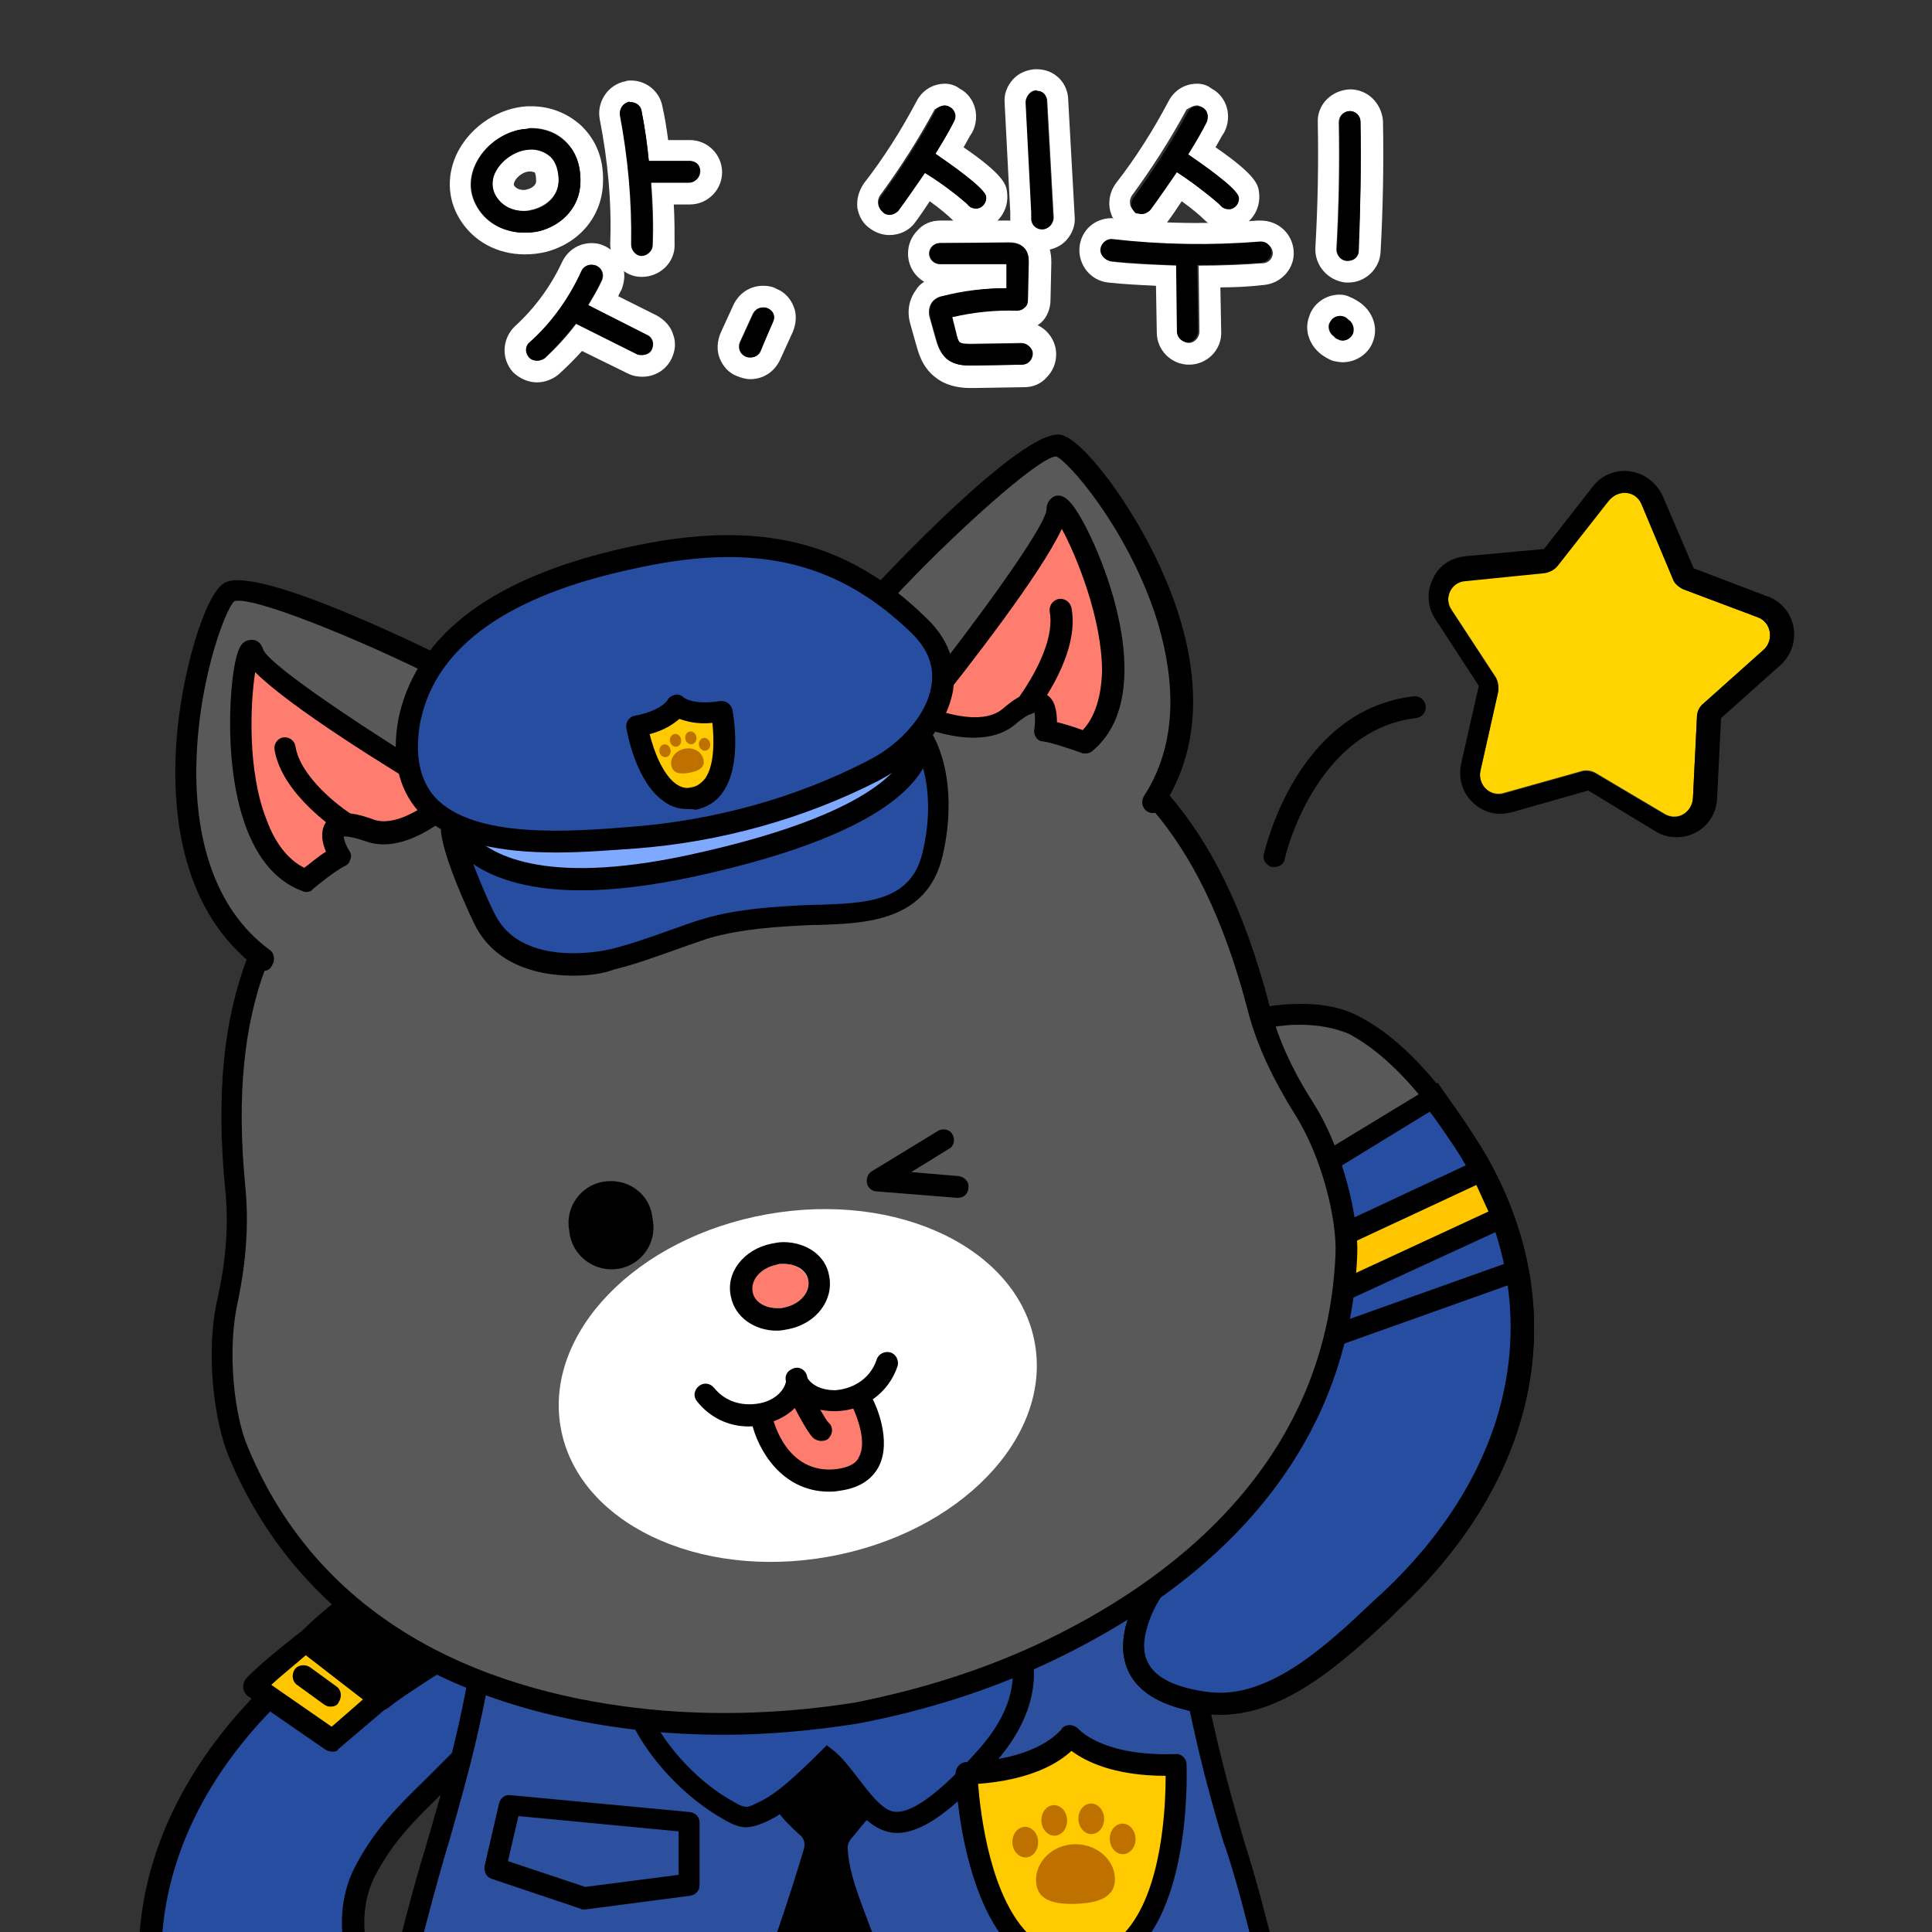 <?xml version="1.0" encoding="utf-8"?>
<!-- Generator: Adobe Illustrator 26.5.0, SVG Export Plug-In . SVG Version: 6.00 Build 0)  -->
<svg version="1.1" id="레이어_5" xmlns="http://www.w3.org/2000/svg" xmlns:xlink="http://www.w3.org/1999/xlink" x="0px"
	 y="0px" viewBox="0 0 240 240" style="enable-background:new 0 0 240 240;" xml:space="preserve">
<rect x="0" y="0" width="240" height="240" fill="#333333" stroke="none"/>
<g>
	<defs>
		<rect id="SVGID_1_" width="240" height="240"/>
	</defs>
	<clipPath id="SVGID_00000085965971004289903540000008417434235772143245_">
		<use xlink:href="#SVGID_1_"  style="overflow:visible;"/>
	</clipPath>
	<g style="clip-path:url(#SVGID_00000085965971004289903540000008417434235772143245_);">
		<g>
			<path style="fill:#595959;" d="M60.5,197.1c-0.9-0.2-1.9-0.4-2.9-0.5c-8.7-1.1-16.7,7.1-22.7,12.8
				c-15.4,14.4-22.2,34.9-10.1,55.3c3.6,6.1,8.8,13,15,16.2c2.6,1.3,5.7,1.5,8.6,1.3c5.4-0.5,11.2-2.9,12.9-7.7
				c1.3-3.7-0.3-7.7-2.5-11c-3-4.4-7.1-8-10.4-12.1c-4.1-5.3-6.1-12.6-3.2-18.5c2.9-5.9,7-9,11.6-13.8c3.9-4.1,8.3-7.4,9.8-13
				C67.9,200.8,64.9,198.2,60.5,197.1z"/>
			<path d="M46.2,283.5c-2.8,0-5.1-0.5-7.1-1.5c-5.3-2.7-10.5-8.3-15.5-16.7c-11.3-19-7.4-40.3,10.4-57l1.1-1.1
				c5.8-5.5,13.9-13.1,22.6-12c1.1,0.1,2.1,0.3,3.1,0.6l0,0c5.9,1.5,8.4,5.2,7,10.5c-1.3,4.9-4.6,8.2-7.8,11.3
				c-0.8,0.7-1.5,1.5-2.3,2.3c-1.1,1.1-2.1,2.1-3.1,3.1c-3.3,3.2-6.1,6-8.3,10.3c-2.4,4.9-1.3,11.6,3,17c1.4,1.7,2.9,3.4,4.4,5
				c2.1,2.3,4.2,4.6,6,7.2c2.1,3.1,4.3,7.7,2.7,12.2c-1.9,5.6-8.5,8.1-14,8.6C47.7,283.5,47,283.5,46.2,283.5z M56.1,197.8
				c-7,0-13.7,6.3-19.1,11.4l-1.1,1.1C19.1,226,15.4,246.1,26,263.9c4.6,7.8,9.6,13.2,14.4,15.7c2,1,4.7,1.4,7.9,1.1
				c4.5-0.4,10.2-2.4,11.7-6.8c1.2-3.5-0.6-7.2-2.4-9.8c-1.7-2.4-3.7-4.7-5.8-6.9c-1.5-1.7-3.1-3.4-4.6-5.2
				c-4.9-6.3-6.2-14.1-3.3-19.9c2.4-4.7,5.3-7.6,8.8-11c1-1,2-2,3.1-3.1c0.8-0.8,1.6-1.6,2.3-2.3c3.1-3,6-5.9,7.1-10.1
				c0.6-2.4,0.7-5.7-5.1-7.2h0c-0.8-0.2-1.7-0.4-2.7-0.5C57,197.8,56.5,197.8,56.1,197.8z"/>
		</g>
		<g>
			<path style="fill:#264DA0;" d="M29.6,271.8c-0.9-1.3-4.1-5.9-4.8-7.2c-12.1-20.4-5.3-40.9,10.1-55.3c6-5.6,14-13.8,22.7-12.8
				c1,0.1,2,0.3,2.9,0.5c4.4,1.1,7.4,3.7,6.1,8.9c-1.4,5.6-5.8,8.9-9.8,13c-4.6,4.8-8.7,7.9-11.6,13.8c-2.9,5.9-1,13.2,3.2,18.5
				c1.6,2.1,3.5,4,5.3,6L29.6,271.8z"/>
			<path d="M29.7,273.1c-0.4,0-0.9-0.2-1.1-0.6c-0.2-0.4-0.7-1-1.1-1.7c-1.3-1.9-3.2-4.6-3.7-5.6c-11.3-19-7.4-40.3,10.4-57l1.1-1.1
				c5.8-5.5,13.9-13.1,22.6-12c1.1,0.1,2.1,0.3,3.1,0.6c5.9,1.5,8.4,5.2,7,10.5c-1.3,4.9-4.6,8.2-7.8,11.3c-0.8,0.7-1.5,1.5-2.3,2.3
				c-1.1,1.1-2.1,2.1-3.1,3.1c-3.3,3.2-6.1,6-8.3,10.3c-2.4,4.9-1.3,11.6,3,17c1.4,1.8,2.9,3.4,4.5,5.1l0.8,0.8
				c0.3,0.3,0.4,0.7,0.3,1.1c-0.1,0.4-0.3,0.7-0.6,1l-24,14.6C30.1,273.1,29.9,273.1,29.7,273.1z M56.1,197.8
				c-7,0-13.7,6.3-19.1,11.4l-1.1,1.1C19.1,226,15.4,246.1,26,263.9c0.5,0.9,2.4,3.6,3.6,5.4c0.2,0.2,0.3,0.4,0.4,0.6l21.5-13
				c-1.4-1.6-2.9-3.2-4.2-4.9c-4.9-6.3-6.2-14.1-3.3-19.9c2.4-4.7,5.3-7.6,8.8-11c1-1,2-2,3.1-3.1c0.8-0.8,1.6-1.6,2.3-2.3
				c3.1-3,6-5.9,7.1-10.1c0.6-2.4,0.7-5.7-5.1-7.2c-0.8-0.2-1.7-0.4-2.7-0.5C57,197.8,56.5,197.8,56.1,197.8z"/>
		</g>
		<g>
			<line style="fill:#D5B898;" x1="19.3" y1="250.2" x2="44" y2="241.4"/>
			<path d="M19.3,251.6c-0.6,0-1.1-0.3-1.3-0.9c-0.2-0.7,0.1-1.5,0.8-1.7l24.7-8.8c0.7-0.2,1.5,0.1,1.7,0.8c0.2,0.7-0.1,1.5-0.8,1.7
				l-24.7,8.8C19.6,251.6,19.4,251.6,19.3,251.6z"/>
		</g>
		<g>
			<g>
				<path style="fill:#FFC600;" d="M38,204c0,0-4.6,3.6-6.4,5.5l9.7,6.7l6-5.1L38,204z"/>
				<path d="M41.3,217.6c-0.3,0-0.5-0.1-0.8-0.2l-9.7-6.7c-0.3-0.2-0.5-0.6-0.6-1c0-0.4,0.1-0.8,0.3-1.1c1.8-2,6.4-5.5,6.6-5.7
					c0.5-0.4,1.2-0.4,1.6,0l9.3,7.2c0.3,0.2,0.5,0.6,0.5,1c0,0.4-0.2,0.8-0.5,1.1l-6,5.1C42,217.5,41.6,217.6,41.3,217.6z
					 M33.7,209.3l7.5,5.2l3.9-3.4l-7.1-5.5C37,206.5,35.1,208,33.7,209.3z"/>
			</g>
			<g>
				<line style="fill:#FFC600;" x1="37.8" y1="208.3" x2="41" y2="210.7"/>
				<path d="M41,212c-0.3,0-0.5-0.1-0.8-0.3l-3.3-2.4c-0.6-0.4-0.7-1.3-0.3-1.9c0.4-0.6,1.3-0.7,1.9-0.3l3.3,2.4
					c0.6,0.4,0.7,1.3,0.3,1.9C41.9,211.9,41.5,212,41,212z"/>
			</g>
			<g>
				<path d="M38,204c0,0,7.3-7.4,12.8-8.3l9,7.2c0,0-10.1,6.2-12.5,8.3L38,204z"/>
				<path d="M47.3,212.5c-0.3,0-0.6-0.1-0.8-0.3l-9.3-7.2c-0.3-0.2-0.5-0.6-0.5-1c0-0.4,0.1-0.8,0.4-1c0.3-0.3,7.6-7.8,13.6-8.7
					c0.4-0.1,0.8,0,1.1,0.3l9,7.2c0.3,0.3,0.5,0.7,0.5,1.1c0,0.4-0.3,0.8-0.6,1.1c-0.1,0.1-10,6.1-12.4,8.1
					C47.9,212.4,47.6,212.5,47.3,212.5z M40.1,203.9l7.2,5.6c2.5-1.9,7.6-5.1,10.2-6.7l-7-5.6C46.8,198,42.2,201.9,40.1,203.9z"/>
			</g>
		</g>
		<g>
			<polygon style="fill:#FFC600;" points="21.1,257 45.2,245.8 48.4,251.2 23.7,262.7 			"/>
			<path d="M23.7,264.1c-0.2,0-0.3,0-0.5-0.1c-0.3-0.1-0.6-0.4-0.8-0.7l-2.6-5.8c-0.3-0.7,0-1.5,0.7-1.8l24.1-11.1
				c0.6-0.3,1.4-0.1,1.7,0.5l3.1,5.4c0.2,0.3,0.2,0.7,0.1,1.1c-0.1,0.4-0.4,0.7-0.7,0.8L24.3,264C24.1,264,23.9,264.1,23.7,264.1z
				 M22.9,257.6l1.5,3.3l22.1-10.3l-1.8-3.1L22.9,257.6z"/>
		</g>
	</g>
	<g style="clip-path:url(#SVGID_00000085965971004289903540000008417434235772143245_);">
		<g>
			<path style="fill:#2C4F9E;" d="M106.8,171.6c-11.8,0-22.7,1.6-22.7,1.6c-0.3,0-20.3,6.6-23.2,26.8c-1.8,13.3-4.1,20.7-6.3,28.4
				c-1.4,4.5-2.7,9.5-4.3,15.8c-2.5,10.8-0.7,28.2,9.2,40.8C69,296.9,84.1,303,103.9,303s34.9-6,44.4-18.1
				c9.9-12.6,11.9-30,9.2-40.8c-1.6-6.3-2.7-10.6-4.1-14.9c-2-7-4.1-13.7-6.7-29.3c-2.9-20-22.5-26.8-22.7-26.8
				C118.7,172,112.7,171.6,106.8,171.6z"/>
			<path d="M103.9,304.2c-20.4,0-35.7-6.2-45.4-18.5c-10.1-12.9-12-30.8-9.5-41.9c1.5-6.2,2.9-11.2,4.3-15.8l0.2-0.7
				c2.2-7.6,4.3-14.7,6-27.5c3-20.4,22.2-27.3,24.3-27.9l0,0c0.1,0,11.2-1.6,22.9-1.6c6.6,0,12.5,0.6,17.4,1.6l0,0
				c2.7,0.6,21,8.6,23.8,27.9c2.6,14.9,4.6,21.8,6.5,28.4l0.2,0.7c1.4,4.3,2.5,8.6,4.1,14.9c2.7,10.9,0.9,28.6-9.5,41.9
				C139.5,298,124.3,304.2,103.9,304.2z M84.3,174.4c-0.9,0.3-19.4,6.8-22.2,25.7c-1.8,12.9-4,20.5-6.1,27.9l-0.2,0.7
				c-1.4,4.6-2.7,9.6-4.3,15.8c-2.4,10.5-0.6,27.4,9,39.7c9.2,11.7,23.9,17.5,43.4,17.5c19.6,0,34.2-5.9,43.4-17.5
				c9.5-12,11.7-29,9-39.7c-1.5-6.3-2.6-10.5-4-14.8l-0.3-0.8c-2-6.7-3.9-13.6-6.6-28.7c-2.7-18.9-21.1-25.6-21.8-25.8
				c-4.7-1-10.5-1.5-16.9-1.5C95.8,172.8,85.3,174.3,84.3,174.4z"/>
		</g>
		<g>
			<path d="M50.9,267.3c0,0,24.8,9.7,55.5,8.5c0,0,21.4-0.9,31.3-3.6c0,0,18.1-4.1,19.3-4.9c0,0-4.3,18.7-18.2,26.8
				c0,0-12.4,9.7-34.7,9.2c0,0-21.6,0.4-34.7-9C69.2,294.1,54.8,285.3,50.9,267.3z"/>
			<path d="M105.6,304.6c-0.5,0-1,0-1.5,0c-0.9,0-22.1,0.3-35.4-9.3l-0.2-0.1c-4.5-3.1-15.4-12-18.8-27.7l-0.5-2.3l2.2,0.9
				c0.3,0.1,24.9,9.5,54.9,8.4c0.2,0,21.4-0.9,31-3.6c7.2-1.6,17.9-4.2,19-4.8l2.6-1.8l-0.8,3.2c-0.2,0.8-4.5,19.3-18.7,27.6
				C138.4,296,126.6,304.6,105.6,304.6z M104.1,302c21.6,0.4,33.8-8.9,33.9-8.9l0.2-0.1c10.5-6,15.3-18.6,17-23.7
				c-4.4,1.3-12.9,3.2-17.2,4.2c-9.9,2.7-30.7,3.6-31.5,3.7c-25.3,0.9-46.8-5.5-53.7-7.8c3.7,13.8,14,21.6,17.2,23.9
				c0.1,0.1,0.2,0.1,0.3,0.2l0,0C82.7,302.4,103.8,302,104.1,302z"/>
		</g>
	</g>
	<g style="clip-path:url(#SVGID_00000085965971004289903540000008417434235772143245_);">
		<g>
			<path style="fill:#595959;" d="M147.3,211.1c0.9,0.2,1.9,0.4,2.9,0.5c8.7,1.1,16.7-7.1,22.7-12.8c15.4-14.4,22.2-34.9,10.1-55.3
				c-3.6-6.1-8.8-13-15-16.2c-2.6-1.3-5.7-1.5-8.6-1.3c-5.4,0.5-11.2,2.9-12.9,7.7c-1.3,3.7,0.3,7.7,2.5,11c3,4.4,7.1,8,10.4,12.1
				c4.1,5.3,6.1,12.6,3.2,18.5c-2.9,5.9-7,9-11.6,13.8c-3.9,4.1-8.3,7.4-9.8,13C139.9,207.3,142.8,209.9,147.3,211.1z"/>
			<path d="M151.7,213c-0.6,0-1.1,0-1.7-0.1c-1.1-0.1-2.1-0.3-3.1-0.6l0,0c-5.9-1.5-8.4-5.2-7-10.5c1.3-4.9,4.6-8.2,7.8-11.3
				c0.8-0.7,1.5-1.5,2.3-2.3c1.1-1.1,2.1-2.1,3.1-3.1c3.3-3.2,6.1-6,8.3-10.3c2.4-4.9,1.3-11.6-3-17c-1.4-1.7-2.9-3.4-4.4-5
				c-2.1-2.2-4.2-4.6-6-7.2c-2.1-3.1-4.3-7.7-2.7-12.2c1.9-5.6,8.5-8.1,14-8.6c3.8-0.3,6.9,0.1,9.4,1.4c5.3,2.7,10.5,8.3,15.5,16.7
				c11.3,19,7.4,40.3-10.4,57l-1.1,1.1C167.2,206.1,159.8,213,151.7,213z M161.5,127.3c-0.6,0-1.3,0-2,0.1
				c-4.5,0.4-10.2,2.4-11.7,6.8c-1.2,3.5,0.6,7.2,2.4,9.8c1.7,2.4,3.7,4.7,5.8,6.9c1.5,1.7,3.1,3.4,4.6,5.2
				c4.9,6.3,6.2,14.1,3.3,19.9c-2.4,4.7-5.3,7.6-8.8,11c-1,1-2,2-3.1,3.1c-0.8,0.8-1.6,1.6-2.3,2.3c-3.1,3-6,5.9-7.1,10.1
				c-0.6,2.4-0.7,5.7,5.1,7.2h0c0.8,0.2,1.7,0.4,2.7,0.5c7.5,0.9,14.7-5.9,20.4-11.3l1.2-1.1c16.8-15.8,20.5-35.8,9.9-53.7
				c-4.6-7.8-9.6-13.2-14.4-15.7C165.8,127.7,163.8,127.3,161.5,127.3z"/>
		</g>
		<g>
			<path style="fill:#264DA0;" d="M178.1,136.3c0.9,1.3,4.1,5.9,4.8,7.2c12.1,20.4,5.3,40.9-10.1,55.3c-6,5.6-14,13.8-22.7,12.8
				c-1-0.1-2-0.3-2.9-0.5c-4.4-1.1-7.4-3.7-6.1-8.9c1.4-5.6,5.8-8.9,9.8-13c4.6-4.8,8.7-7.9,11.6-13.8c2.9-5.9,1-13.2-3.2-18.5
				c-1.6-2.1-3.5-4-5.3-6L178.1,136.3z"/>
			<path d="M151.7,213c-0.6,0-1.1,0-1.7-0.1c-1.1-0.1-2.1-0.3-3.1-0.6c-5.9-1.5-8.4-5.2-7-10.5c1.3-4.9,4.6-8.2,7.8-11.3
				c0.8-0.7,1.5-1.5,2.3-2.3c1.1-1.1,2.1-2.1,3.1-3.1c3.3-3.2,6.1-6,8.3-10.3c2.4-4.9,1.3-11.6-3-17c-1.4-1.7-2.9-3.4-4.4-5.1
				l-1.9-2.1l26.5-16.1l1.8,2.6c1.4,2,3.2,4.7,3.8,5.7c11.3,19,7.4,40.3-10.4,57l-1.1,1.1C167.2,206.1,159.8,213,151.7,213z
				 M156.2,151.2c1.4,1.6,2.9,3.2,4.2,4.9c4.9,6.3,6.2,14.1,3.3,19.9c-2.4,4.7-5.3,7.6-8.8,11c-1,1-2,2-3.1,3.1
				c-0.8,0.8-1.6,1.6-2.3,2.3c-3.1,3-6,5.9-7.1,10.1c-0.6,2.4-0.7,5.7,5.1,7.2c0.8,0.2,1.7,0.4,2.7,0.5c7.5,0.9,14.7-5.9,20.4-11.3
				l1.2-1.1c16.8-15.8,20.5-35.8,9.9-53.7c-0.5-0.9-2.4-3.7-3.7-5.5l-0.4-0.5L156.2,151.2z"/>
		</g>
		<g>
			<line style="fill:#D5B898;" x1="188.5" y1="157.9" x2="163.8" y2="166.7"/>
			<path d="M163.8,168c-0.6,0-1.1-0.3-1.3-0.9c-0.2-0.7,0.1-1.5,0.8-1.7l24.7-8.8c0.7-0.3,1.5,0.1,1.7,0.8c0.2,0.7-0.1,1.5-0.8,1.7
				l-24.7,8.8C164.1,168,163.9,168,163.8,168z"/>
		</g>
		<g>
			<polygon style="fill:#FFC600;" points="186.7,151.2 162.6,162.3 159.4,156.9 184,145.4 			"/>
			<path d="M162.6,163.6c-0.5,0-0.9-0.2-1.2-0.7l-3.1-5.4c-0.2-0.3-0.2-0.7-0.1-1.1c0.1-0.4,0.4-0.7,0.7-0.8l24.6-11.5
				c0.3-0.2,0.7-0.2,1,0c0.3,0.1,0.6,0.4,0.8,0.7l2.6,5.8c0.3,0.7,0,1.5-0.7,1.8l-24.1,11.1C163,163.6,162.8,163.6,162.6,163.6z
				 M161.3,157.5l1.8,3.1l21.8-10.1l-1.5-3.3L161.3,157.5z"/>
		</g>
	</g>
	<g style="clip-path:url(#SVGID_00000085965971004289903540000008417434235772143245_);">
		<path style="fill:#878787;" d="M108.9,259.8H95.1c-1.7,0-3,1.4-3,3v8.4c0,1.7,1.4,3,3,3h13.8c1.7,0,3-1.4,3-3v-8.4
			C111.9,261.2,110.6,259.8,108.9,259.8z M107.6,269c0,0.8-0.7,1.4-1.6,1.4h-7.8c-0.9,0-1.6-0.6-1.6-1.4v-3.8c0-0.8,0.7-1.4,1.6-1.4
			h7.8c0.9,0,1.6,0.6,1.6,1.4V269z"/>
		<path d="M108.9,275.7H95.1c-2.4,0-4.4-2-4.4-4.4v-8.4c0-2.4,2-4.4,4.4-4.4h13.8c2.4,0,4.4,2,4.4,4.4v8.4
			C113.3,273.7,111.3,275.7,108.9,275.7z M95.1,261.2c-0.9,0-1.7,0.8-1.7,1.7v8.4c0,0.9,0.8,1.7,1.7,1.7h13.8c0.9,0,1.7-0.8,1.7-1.7
			v-8.4c0-0.9-0.8-1.7-1.7-1.7H95.1z M105.9,271.7h-7.8c-1.6,0-3-1.3-3-2.8v-3.8c0-1.5,1.3-2.8,3-2.8h7.8c1.6,0,3,1.3,3,2.8v3.8
			C108.9,270.5,107.6,271.7,105.9,271.7z M98.1,265.1c-0.2,0-0.3,0.1-0.3,0.1l0,3.8c0,0,0.1,0.1,0.3,0.1h7.8c0.2,0,0.3-0.1,0.3-0.1
			v-3.8c0,0-0.1-0.1-0.3-0.1H98.1z"/>
	</g>
	<g style="clip-path:url(#SVGID_00000085965971004289903540000008417434235772143245_);">
		<path style="fill:#878787;" d="M114.1,268.7h-8.3c-0.5,0-0.9-0.4-0.9-0.9v-1.4c0-0.5,0.4-0.9,0.9-0.9h8.3c0.5,0,0.9,0.4,0.9,0.9
			v1.4C115.1,268.3,114.7,268.7,114.1,268.7z"/>
		<path d="M113.4,270h-6.9c-1.6,0-3-1.3-3-3c0-1.6,1.3-3,3-3h6.9c1.6,0,3,1.3,3,3C116.4,268.7,115.1,270,113.4,270z M106.6,266.8
			c-0.2,0-0.3,0.1-0.3,0.3c0,0.2,0.1,0.3,0.3,0.3h6.9c0.2,0,0.3-0.1,0.3-0.3c0-0.2-0.1-0.3-0.3-0.3H106.6z"/>
	</g>
	<g style="clip-path:url(#SVGID_00000085965971004289903540000008417434235772143245_);">
		<path d="M99.3,227.9c0.3,0.2,0.5,0.5,0.6,0.9c0.1,0.4,0,0.8-0.1,1.1c-1.8,6-3.8,11.9-6,17.7c-0.2,0.4-0.3,0.9-0.3,1.4
			c0,0.5,0.3,1,0.5,1.4c2,3.6,4.3,7.1,6.8,10.3c0.3,0.3,0.6,0.7,0.9,0.9c3.1,1.6,6.5-5.7,7.6-7.5c1.4-2.3,2.4-4.4,1.8-7.2
			c-0.6-2.6-2.1-5-3-7.5c-1.1-3-2.7-6.7-2.8-9.9c0-0.5,0.3-1,0.7-1.4c1.1-1.4,2.4-2.7,3.2-4.3c0.8-1.6,1.2-3.5,0.6-5.2
			c-1.5-4.2-7.4-4.2-10.2-1.4c-1.2,1.1-2.3,2.8-3.2,4.1C94.8,223.8,97.3,226,99.3,227.9z"/>
		<g>
			<path style="fill:#264DA0;" d="M77.8,206.3c-0.1,7.1,6.2,14.6,11.9,18.1c2.3,1.4,2.8,1.7,5.1,0.6c2.9-1.4,5.8-4.4,8-6.4
				c2.4,1.9,4.7,6.8,7.7,7.7c4,1.1,9.9-5.5,12.2-8.2c3.4-3.8,5.7-8.6,3.9-13.7c-3.5-10.4-15.2-14.5-25.4-14
				c-7.2,0.3-16.8,3.3-21.2,9.4C78.5,201.8,77.8,204.1,77.8,206.3z"/>
			<path d="M111.4,227.7c-0.5,0-0.9-0.1-1.3-0.2c-2.3-0.7-4-2.9-5.6-5c-0.6-0.8-1.1-1.5-1.7-2.1c-2.1,2-4.7,4.5-7.4,5.8
				c-2.8,1.3-3.7,0.9-6.2-0.6c-6.4-3.9-12.7-11.7-12.7-19.3c0-2.7,0.8-5.1,2.4-7.3c4.7-6.4,14.5-9.6,22.2-10
				c10.6-0.5,23,3.9,26.7,15c1.6,4.8,0.2,10-4.2,15C120,223.1,115.4,227.7,111.4,227.7z M102.7,216.8l0.9,0.7c1,0.8,2,2.1,3,3.4
				c1.3,1.7,2.8,3.7,4.2,4.1c1.5,0.4,4.5-0.6,10.8-7.7c3.8-4.3,5-8.5,3.7-12.4c-3.3-9.7-14.4-13.6-24-13.1c-7.1,0.3-16,3.2-20.2,8.9
				c-1.2,1.7-1.9,3.7-1.9,5.8l0,0c-0.1,6.5,5.7,13.6,11.2,16.9c2.2,1.3,2.2,1.3,3.8,0.5c2.4-1.1,4.8-3.5,6.8-5.4L102.7,216.8z"/>
		</g>
	</g>
	<path style="clip-path:url(#SVGID_00000085965971004289903540000008417434235772143245_);" d="M72.5,237.2c-0.1,0-0.3,0-0.4-0.1
		l-11-3.7c-0.7-0.2-1-0.9-0.9-1.6L62,224c0.2-0.7,0.8-1.1,1.4-1l22.3,2.1c0.7,0.1,1.2,0.6,1.2,1.3v7.8c0,0.7-0.5,1.2-1.2,1.3
		l-13,1.7C72.7,237.2,72.6,237.2,72.5,237.2z M63.1,231.2l9.6,3.2l11.6-1.5v-5.4l-19.9-1.9L63.1,231.2z"/>
	<g style="clip-path:url(#SVGID_00000085965971004289903540000008417434235772143245_);">
		<g>
			<path style="fill:#FFCA00;" d="M146.1,219.4c-10.1,0.4-13.1-3.6-13.1-3.6s-2.7,4.2-12.8,4.6c0,0,0.7,24.3,13.9,23.8
				C147.2,243.7,146.1,219.4,146.1,219.4z"/>
			<path d="M133.6,245.5c-2.8,0-5.3-1-7.4-3c-6.9-6.5-7.5-21.6-7.5-22.2c0-0.7,0.6-1.4,1.3-1.4c9.1-0.3,11.7-4,11.8-4
				c0.2-0.4,0.6-0.6,1.1-0.6c0,0,0,0,0,0c0.4,0,0.8,0.2,1.1,0.5c0,0,2.9,3.4,12,3.1c0.7-0.1,1.4,0.5,1.4,1.3
				c0,0.6,0.6,15.7-5.8,22.7c-2.1,2.2-4.6,3.4-7.6,3.5C133.9,245.5,133.8,245.5,133.6,245.5z M121.5,221.6c0.3,3.7,1.5,14.3,6.6,19
				c1.7,1.6,3.6,2.3,5.9,2.2c2.3-0.1,4.1-1,5.7-2.7c4.7-5.1,5.1-15.7,5.1-19.5l0,0c-6.6,0-10.1-1.9-11.7-3.1
				C131.5,219,128.1,221.1,121.5,221.6z"/>
		</g>
		<g>
			<path style="fill:#BF7100;" d="M138.5,233.3c0.1,2.4-2.1,3.1-4.8,3.2s-4.9-0.4-5-2.8c-0.1-2.4,2-4.5,4.7-4.6
				C136.1,229,138.4,230.9,138.5,233.3z"/>
			<g>
				
					<ellipse transform="matrix(0.999 -3.796101e-02 3.796101e-02 0.999 -8.599 5.001)" style="fill:#BF7100;" cx="127.4" cy="228.9" rx="1.6" ry="1.9"/>
				
					<ellipse transform="matrix(0.999 -3.796101e-02 3.796101e-02 0.999 -8.573 5.458)" style="fill:#BF7100;" cx="139.5" cy="228.5" rx="1.6" ry="1.9"/>
			</g>
			<g>
				
					<ellipse transform="matrix(0.999 -3.796101e-02 3.796101e-02 0.999 -8.492 5.137)" style="fill:#BF7100;" cx="131" cy="226.2" rx="1.6" ry="1.9"/>
				
					<ellipse transform="matrix(0.999 -3.796101e-02 3.796101e-02 0.999 -8.482 5.311)" style="fill:#BF7100;" cx="135.6" cy="226" rx="1.6" ry="1.9"/>
			</g>
		</g>
	</g>
	<g style="clip-path:url(#SVGID_00000085965971004289903540000008417434235772143245_);">
		<g>
			<path style="fill:#595959;" d="M162.1,137.7c-2.5-3.9-4.5-8.1-5.7-12.6c-6.3-24.3-16.9-31.6-28.3-37.8c-14.8-8.2-34.1-3.9-41.7-2
				c-1.7,0.4-3.4,0.7-5.1,0.9c-7.8,0.9-27.4,3.6-38.5,16.3c-8.5,9.8-16,20.3-13.5,45.3c0.5,4.6,0,9.3-1,13.8
				c-1.3,6.2-0.4,14.5,1.3,18.7c9,21.6,29.2,31.5,52.7,33.5c7.9,0.7,16,0.3,24.1-1.1c8-1.5,15.8-4,23-7.3
				c21.4-10,36.9-26.3,37.9-49.6C167.5,151.2,165.5,143.1,162.1,137.7z"/>
			<path d="M89.9,215.5c-2.6,0-5.2-0.1-7.7-0.3c-26.8-2.3-45.4-14.1-53.8-34.3c-1.8-4.4-2.9-12.9-1.4-19.5c1.1-4.9,1.4-9.3,1-13.4
				c-2.5-25.2,4.8-35.8,13.8-46.3c7.9-9.1,21.1-14.7,39.3-16.8c1.7-0.2,3.3-0.5,4.9-0.9c17.8-4.4,32.2-3.7,42.7,2.2
				c12.1,6.7,22.6,14.2,29,38.7c1,4,2.8,8,5.5,12.2l0,0c3.6,5.7,5.6,14.1,5.4,18.8c-0.9,21.9-14.3,39.4-38.7,50.8
				c-7.1,3.3-14.9,5.8-23.3,7.4C100.9,215,95.3,215.5,89.9,215.5z M107,83.8c-6.1,0-12.9,0.9-20.4,2.8c-1.7,0.4-3.5,0.7-5.3,0.9
				c-17.5,2-30.2,7.3-37.6,15.9c-8.6,10-15.6,20.2-13.2,44.3c0.4,4.4,0.1,9-1,14.2c-1.3,6-0.4,14,1.3,17.9
				c10.1,24.3,33.6,31.2,51.6,32.7c7.6,0.6,15.6,0.3,23.8-1c8.1-1.6,15.7-4,22.6-7.2c16.3-7.6,36-22.2,37.1-48.5
				c0.2-4.3-1.7-12.1-5-17.3l0,0c-2.8-4.5-4.8-8.7-5.9-13c-6.1-23.4-16.1-30.6-27.6-37C121.8,85.4,115,83.8,107,83.8z"/>
		</g>
		
			<ellipse transform="matrix(0.985 -0.175 0.175 0.985 -28.611 20.034)" style="fill:#FFFFFF;" cx="99.1" cy="172" rx="29.9" ry="21.6"/>
		<g>
			<path style="fill-rule:evenodd;clip-rule:evenodd;fill:#FF7D6E;" d="M96.4,157.1c1.9-0.4,3.7,0.5,4,1.9c0.3,1.5-1,3-2.9,3.4
				c-1.9,0.4-3.8-0.5-4.1-1.9C93.1,159,94.5,157.5,96.4,157.1z"/>
			<path d="M97.3,157c1.6,0,2.9,0.8,3.1,2c0.3,1.5-1,3-2.9,3.4c-0.3,0.1-0.6,0.1-0.9,0.1c-1.6,0-2.9-0.8-3.1-2c-0.3-1.5,1-3,3-3.4
				C96.7,157,97,157,97.3,157 M97.3,154.3L97.3,154.3c-0.5,0-1,0.1-1.5,0.2c-3.4,0.7-5.7,3.6-5,6.6c0.5,2.5,2.9,4.2,5.7,4.2
				c0.5,0,1-0.1,1.5-0.2c3.4-0.7,5.6-3.6,5-6.6C102.6,156,100.2,154.3,97.3,154.3L97.3,154.3z"/>
		</g>
		<path style="fill-rule:evenodd;clip-rule:evenodd;" d="M76.9,157.6L76.9,157.6c2.8-0.5,4.7-3.2,4.2-6l-0.1-0.7
			c-0.5-2.8-3.2-4.6-6.1-4.1c-2.8,0.5-4.7,3.2-4.2,6l0.1,0.7C71.4,156.3,74.1,158.1,76.9,157.6"/>
		<g>
			<path style="fill:#595959;" d="M71.4,93.3c0,0-9.6-6.7-16.1-10s-23.9-11.2-26.7-9.7c-2.9,1.6-12.6,33.1,4.2,45.6"/>
			<path d="M32.8,120.6c-0.3,0-0.6-0.1-0.8-0.3c-9.4-7-10.7-19.1-10.1-28c0.6-8.7,3.6-18.6,6-19.9c4.3-2.4,27.7,9.5,28,9.6
				c6.5,3.3,15.8,9.8,16.2,10.1c0.6,0.4,0.8,1.3,0.3,1.9c-0.4,0.6-1.3,0.8-1.9,0.3c-0.1-0.1-9.6-6.7-15.9-9.9
				c-9.9-5-23.5-10.5-25.5-9.7c-1.1,0.9-5,11-4.7,22.6c0.2,6.5,1.9,15.4,9.1,20.7c0.6,0.4,0.7,1.3,0.3,1.9
				C33.6,120.4,33.2,120.6,32.8,120.6z"/>
			<path style="fill:#FF7D6E;" d="M56.5,98.9c0,0-23.9-14.4-25-17.8c-1.2-3.4-4.9,24.1,6.6,28.4c0,0,2.6-2.3,4.2-3.1
				c0,0-3.6-5.8,3.6-3.2C50.6,104.9,56.5,98.9,56.5,98.9z"/>
			<path d="M38.1,110.8c-0.2,0-0.3,0-0.5-0.1c-9.1-3.3-9.6-18.8-8.7-26.5c0.5-3.8,1.1-4.6,2.2-4.7c0.6-0.1,1.3,0.2,1.6,1.2
				c0.8,2,13.1,10.2,24.5,17.1c0.4,0.2,0.6,0.6,0.6,1c0.1,0.4-0.1,0.8-0.4,1.1c-0.3,0.3-6.6,6.6-12,4.6c-1.7-0.6-2.5-0.6-2.7-0.6
				c0,0.4,0.3,1.2,0.7,1.8c0.2,0.3,0.3,0.7,0.1,1.1c-0.1,0.4-0.4,0.7-0.7,0.8c-1.2,0.6-3.3,2.3-4,2.9
				C38.7,110.7,38.4,110.8,38.1,110.8z M31.7,83.5c-0.6,3.8-1,12.2,1.4,18.3c1.1,3,2.7,5,4.7,6c0.7-0.5,1.7-1.4,2.7-2
				c-0.5-1.1-0.8-2.7,0.1-3.8c1.3-1.6,3.9-0.9,5.8-0.2c2.5,0.9,5.8-1.2,7.9-2.8C48.4,95.5,36.1,87.9,31.7,83.5z"/>
			<path style="fill:#FF7D6E;" d="M43.2,102.5c0,0-6.9-4.4-7.8-9.6"/>
			<path d="M43.2,103.8c-0.2,0-0.5-0.1-0.7-0.2c-0.3-0.2-7.5-4.8-8.4-10.5c-0.1-0.7,0.4-1.4,1.1-1.5c0.7-0.1,1.4,0.4,1.5,1.1
				c0.6,3.8,5.4,7.5,7.2,8.6c0.6,0.4,0.8,1.2,0.4,1.8C44.1,103.6,43.6,103.8,43.2,103.8z"/>
		</g>
		<g>
			<path style="fill:#595959;" d="M98,88.6c0,0,6.7-9.6,11.7-14.9c4.9-5.3,18.5-18.8,21.8-18.3c3.2,0.5,23.3,26.7,11.8,44.3"/>
			<path d="M143.2,101c-0.3,0-0.5-0.1-0.7-0.2c-0.6-0.4-0.8-1.2-0.4-1.9c4.9-7.5,3.4-16.4,1.4-22.6c-3.7-11-10.9-19.1-12.3-19.6
				c0,0,0,0,0,0c-2.1,0-13,9.8-20.5,17.9c-4.8,5.2-11.5,14.7-11.5,14.8c-0.4,0.6-1.3,0.8-1.9,0.3c-0.6-0.4-0.8-1.3-0.3-1.9
				c0.3-0.4,6.8-9.7,11.8-15.1c0.2-0.2,18-19.4,22.9-18.7c2.7,0.4,8.9,8.6,12.5,16.6c3.7,8.1,6.7,19.9,0.2,29.7
				C144,100.7,143.6,101,143.2,101z"/>
			<path style="fill:#FF7D6E;" d="M113.9,88.7c0,0,17.4-21.7,17.4-25.3c-0.1-3.6,13,20.9,3.6,28.9c0,0-3.2-1.2-5-1.4
				c0,0,1.4-6.7-4.5-1.7C121.5,92.3,113.9,88.7,113.9,88.7z"/>
			<path d="M134.8,93.6c-0.2,0-0.3,0-0.5-0.1c-0.9-0.3-3.4-1.2-4.7-1.4c-0.4,0-0.7-0.2-0.9-0.5c-0.2-0.3-0.3-0.7-0.2-1.1
				c0.1-0.7,0.1-1.6,0-2c-0.3,0.1-1,0.3-2.4,1.5c-4.4,3.7-12.5,0-12.8-0.2c-0.4-0.2-0.6-0.5-0.7-0.9c-0.1-0.4,0-0.8,0.3-1.1
				c8.3-10.4,17-22.4,17.1-24.5c0-1,0.6-1.5,1.1-1.7c1-0.2,1.9,0.3,3.7,3.7c3.6,6.9,8.4,21.6,1,27.9
				C135.5,93.5,135.2,93.6,134.8,93.6z M131.3,89.7c1.2,0.3,2.4,0.7,3.2,1c1.5-1.6,2.3-4.1,2.4-7.3c0-6.6-3.2-14.4-5-17.7
				c-2.6,5.6-11.5,17-15.8,22.4c2.5,0.9,6.3,1.7,8.4,0c1.5-1.3,3.7-2.9,5.5-1.8C131.1,86.9,131.3,88.5,131.3,89.7z"/>
			<path style="fill:#FF7D6E;" d="M127.6,87.5c0,0,5-6.5,4-11.7"/>
			<path d="M127.6,88.8c-0.3,0-0.6-0.1-0.8-0.3c-0.6-0.5-0.7-1.3-0.2-1.9c0-0.1,4.6-6.1,3.8-10.6c-0.1-0.7,0.3-1.4,1.1-1.6
				c0.7-0.1,1.4,0.3,1.6,1.1c1.1,5.7-4.1,12.4-4.3,12.7C128.4,88.6,128,88.8,127.6,88.8z"/>
		</g>
		<path style="fill:#595959;" d="M95.2,92.4c4.2,0.2,10.5-9.1,4.3-13c-6.2-3.9-9.2,5.9-9.2,5.9s-0.5-12.9-9-10.7
			c-8.5,2.2-3.6,11.5-3.6,11.5s-2.4-5.4-6.9-3.7c-9.3,3.4-4.4,13,3.3,14"/>
		<path d="M74,97.7c-0.1,0-0.1,0-0.2,0c-4.9-0.6-9-4.5-9.5-8.7c-0.2-1.7,0-5.8,5.9-7.9c1.8-0.6,3.4-0.4,4.7,0.2
			c-0.1-1.3,0-2.6,0.6-3.9c0.9-2,2.7-3.4,5.4-4.1c2.4-0.6,4.4-0.3,6.2,1c2.1,1.5,3.2,4.2,3.8,6.5c0.9-1.4,2.2-2.8,3.9-3.4
			c1.2-0.4,3.1-0.7,5.4,0.8c2.9,1.8,3.9,4.9,2.8,8.4c-1.1,3.5-4.4,7.1-7.6,7.1c-0.1,0-0.1,0-0.2,0c-0.7,0-1.3-0.7-1.3-1.4
			c0-0.7,0.7-1.3,1.4-1.3c1.6,0.1,4.2-2.2,5.2-5.2c0.5-1.6,0.6-3.9-1.7-5.3c-1.1-0.7-2.1-0.9-3.1-0.6c-2.2,0.8-3.8,4.4-4.2,5.7
			c-0.2,0.6-0.8,1-1.5,0.9c-0.6-0.1-1.1-0.6-1.2-1.3c-0.1-1.8-0.8-7-3.4-8.9c-1-0.8-2.3-1-3.9-0.6c-1.8,0.5-3,1.3-3.6,2.6
			c-1,2.2,0,5.2,0.7,6.6c0.1,0.1,0.2,0.3,0.2,0.4c0.3,0.7,0,1.4-0.6,1.8c-0.7,0.3-1.4,0.1-1.8-0.6c0,0-0.1-0.1-0.1-0.3
			c-0.4-0.8-2.3-3.9-5.2-2.8c-2.9,1.1-4.4,2.8-4.2,5.1c0.3,2.6,3.1,5.8,7.2,6.4c0.7,0.1,1.3,0.8,1.2,1.5
			C75.2,97.2,74.6,97.7,74,97.7z"/>
		<path d="M119,148.8c0,0-0.1,0-0.1,0l-10-0.8c-0.6,0-1.1-0.5-1.2-1c-0.1-0.6,0.1-1.2,0.6-1.5l8.2-5c0.6-0.4,1.5-0.2,1.8,0.4
			c0.4,0.6,0.2,1.5-0.4,1.8l-4.7,2.9l5.9,0.5c0.7,0.1,1.3,0.7,1.2,1.4C120.3,148.3,119.7,148.8,119,148.8z"/>
		<g>
			<g>
				<path style="fill-rule:evenodd;clip-rule:evenodd;fill:#FF7D6E;" d="M107.1,173.5c0,0,4.3,8.6-3.1,9.4c-7.4,0.8-9.4-7.4-9.4-7.4
					l3.6-3.9C98.2,171.7,105.1,173.2,107.1,173.5z"/>
			</g>
			<path d="M93,177.2c-2.5,0-4.8-1.1-6.4-3.1c-0.5-0.6-0.4-1.4,0.2-1.9c0.6-0.5,1.4-0.4,1.9,0.2c1.8,2.2,4.4,2.3,6.2,1.8
				c1.3-0.4,2.7-1.4,2.8-3c0-0.7,0.6-1.3,1.3-1.3c0,0,0,0,0,0c0.7,0,1.3,0.6,1.3,1.4c-0.1,2.5-1.8,4.5-4.6,5.4
				C94.8,177,93.9,177.2,93,177.2z"/>
			<path d="M103.6,175.3c-2.8,0-5-1.3-5.9-3.5c-0.3-0.7,0-1.5,0.7-1.7c0.7-0.3,1.5,0,1.7,0.7c0.6,1.4,2.2,1.9,3.6,1.9
				c1.8-0.1,4.3-1.1,5.2-3.8c0.2-0.7,1-1.1,1.7-0.9c0.7,0.2,1.1,1,0.9,1.7c-1.1,3.3-4.1,5.5-7.6,5.6
				C103.8,175.3,103.7,175.3,103.6,175.3z"/>
			<path d="M103,185.3c-6,0-8.9-5.4-9.6-8.5c-0.2-0.7,0.3-1.4,1-1.6c0.7-0.2,1.4,0.3,1.6,1c0.1,0.3,1.7,7,7.9,6.3
				c1.4-0.2,2.4-0.6,2.8-1.5c1-1.8-0.2-4.9-0.7-6c-0.3-0.7-0.1-1.5,0.6-1.8c0.7-0.3,1.5-0.1,1.8,0.6c0.3,0.5,2.5,5.2,0.7,8.5
				c-0.9,1.6-2.5,2.6-4.9,2.9C103.7,185.3,103.3,185.3,103,185.3z"/>
			<path d="M102,179c-0.3,0-0.6-0.1-0.9-0.3c-0.5-0.4-1.4-1.9-2.8-4.6c-0.3-0.7-0.1-1.5,0.6-1.8c0.7-0.3,1.5-0.1,1.8,0.6
				c0.8,1.6,1.9,3.5,2.2,3.8c0.6,0.5,0.6,1.3,0.1,1.9C102.8,178.9,102.4,179,102,179z"/>
		</g>
	</g>
	<g style="clip-path:url(#SVGID_00000085965971004289903540000008417434235772143245_);">
		<path d="M158.3,107.7c-0.1,0-0.2,0-0.3,0c-0.7-0.2-1.2-0.9-1-1.6c0.2-0.7,4.1-17.9,18.6-19.6c0.7-0.1,1.4,0.4,1.5,1.2
			c0.1,0.7-0.4,1.4-1.2,1.5c-12.6,1.5-16.3,17.3-16.3,17.5C159.5,107.3,159,107.7,158.3,107.7z"/>
		<g>
			<path style="fill:#FFD400;" d="M203.9,62.6l3.9,9.3c0.2,0.6,0.7,1,1.3,1.3l9.3,3.5c1.6,0.6,2,2.8,0.7,4l-7.5,6.7
				c-0.5,0.4-0.8,1-0.8,1.7l-0.5,10.1c-0.1,1.8-2,2.8-3.5,1.9l-8.6-5.1c-0.5-0.3-1.2-0.4-1.8-0.2l-9.6,2.7c-1.7,0.5-3.3-1-2.9-2.8
				l2.2-9.8c0.1-0.6,0-1.3-0.3-1.8l-5.5-8.4c-1-1.5,0-3.5,1.7-3.6l9.9-1c0.6-0.1,1.2-0.4,1.6-0.9l6.2-7.9
				C201.1,60.7,203.2,61,203.9,62.6z"/>
			<path d="M201.8,61.2c0.9,0,1.7,0.5,2.1,1.4l3.9,9.3c0.2,0.6,0.7,1,1.3,1.3l9.3,3.5c1.6,0.6,2,2.8,0.7,4l-7.5,6.7
				c-0.5,0.4-0.8,1-0.8,1.7l-0.5,10.1c-0.1,1.3-1.2,2.3-2.3,2.3c-0.4,0-0.8-0.1-1.2-0.3l-8.6-5.1c-0.4-0.2-0.8-0.3-1.2-0.3
				c-0.2,0-0.4,0-0.6,0.1l-9.6,2.7c-0.2,0.1-0.4,0.1-0.6,0.1c-1.4,0-2.6-1.4-2.3-2.9l2.2-9.8c0.1-0.6,0-1.3-0.3-1.8l-5.5-8.4
				c-1-1.5,0-3.5,1.7-3.6l9.9-1c0.6-0.1,1.2-0.4,1.6-0.9l6.2-7.9C200.4,61.5,201.1,61.2,201.8,61.2 M201.8,58.5
				C201.8,58.5,201.8,58.5,201.8,58.5c-1.5,0-3,0.7-3.9,1.9l-6.1,7.8l-9.8,0.9c-1.8,0.2-3.3,1.2-4,2.8c-0.8,1.6-0.7,3.5,0.3,5
				l5.4,8.3l-2.2,9.7c-0.3,1.5,0,3.1,1,4.3c1,1.2,2.4,1.9,3.9,1.9c0.5,0,0.9-0.1,1.4-0.2l9.5-2.7l8.4,5.1c0.8,0.5,1.7,0.7,2.6,0.7
				c2.7,0,4.9-2.1,5-4.8l0.5-10l7.4-6.6c1.3-1.2,1.9-2.9,1.6-4.7c-0.3-1.7-1.5-3.2-3.2-3.8l-9.2-3.5l-3.9-9.1
				C205.6,59.7,203.8,58.5,201.8,58.5L201.8,58.5z"/>
		</g>
	</g>
	<g style="clip-path:url(#SVGID_00000085965971004289903540000008417434235772143245_);">
		<g>
			<g>
				<path d="M72.1,22.8c0.1-2.7-0.9-4.3-1.8-5.1c-1.2-1.2-2.9-1.8-4.7-1.7c-2.6,0.1-5.1,1.8-6.3,4.1c-1,1.9-1,3.9,0.1,5.7
					c1.2,2,3.4,3.1,5.8,3.1c0.6,0,1.3-0.1,1.9-0.2C70,27.9,72,25.6,72.1,22.8z M61.6,24.4c-0.7-1.2-0.4-2.4,0-3.1
					c0.8-1.5,2.5-2.6,4.1-2.7c1.1-0.1,2,0.3,2.7,0.9c0.7,0.7,1,1.8,1,3.1c-0.1,2-1.6,3.1-3.1,3.5C64.7,26.5,62.7,26.1,61.6,24.4z"/>
				<path style="fill:#FFFFFF;" d="M66,15.9c1.7,0,3.2,0.6,4.3,1.7c0.9,0.9,1.9,2.5,1.8,5.1C72,25.6,70,27.9,67,28.7
					c-0.6,0.2-1.3,0.2-1.9,0.2c-2.4,0-4.6-1.1-5.8-3.1c-1.1-1.8-1.1-3.8-0.1-5.7c1.2-2.3,3.8-4,6.3-4.1C65.7,15.9,65.8,15.9,66,15.9
					 M65.1,26.2c0.4,0,0.8-0.1,1.2-0.2c1.4-0.4,3-1.5,3.1-3.5c0.1-1.4-0.3-2.4-1-3.1c-0.6-0.6-1.4-0.9-2.4-0.9c-0.1,0-0.2,0-0.3,0
					c-1.6,0.1-3.3,1.2-4.1,2.7c-0.4,0.7-0.7,1.9,0,3.1C62.4,25.7,63.8,26.2,65.1,26.2 M66,13.2c-0.2,0-0.4,0-0.5,0
					c-3.5,0.2-6.9,2.4-8.6,5.6c-1.4,2.7-1.4,5.8,0.2,8.4c1.7,2.8,4.7,4.4,8.1,4.4c0.9,0,1.7-0.1,2.6-0.3c4.2-1.1,6.9-4.4,7.1-8.4
					c0.2-3.7-1.3-5.9-2.6-7.2C70.6,14.1,68.4,13.2,66,13.2L66,13.2z M65.1,23.6c-0.4,0-0.9-0.1-1.2-0.5c-0.1-0.1-0.1-0.2,0-0.5
					c0.3-0.7,1.2-1.3,1.9-1.3l0.1,0c0.2,0,0.4,0.1,0.5,0.1c0.1,0.1,0.2,0.4,0.2,1.1c0,0.6-0.7,0.9-1,1
					C65.5,23.5,65.3,23.6,65.1,23.6L65.1,23.6z"/>
			</g>
			<g>
				<path d="M85.7,20h-5.1c-0.2-2.1-0.5-4.2-0.9-6.2c-0.1-0.7-0.8-1.2-1.6-1.1c-0.7,0.1-1.2,0.8-1.1,1.6c1,5.3,1.5,10.7,1.4,16.1
					c0,0.7,0.6,1.4,1.3,1.4c0,0,0,0,0,0c0.7,0,1.3-0.6,1.3-1.3c0.1-2.6,0-5.2-0.2-7.8h4.8c0.7,0,1.3-0.6,1.3-1.3
					C87.1,20.6,86.5,20,85.7,20z"/>
				<path style="fill:#FFFFFF;" d="M78.4,12.7c0.6,0,1.2,0.4,1.3,1.1c0.4,2.1,0.7,4.1,0.9,6.2h5.1c0.7,0,1.3,0.6,1.3,1.3
					s-0.6,1.3-1.3,1.3h-4.8c0.2,2.6,0.3,5.2,0.2,7.8c0,0.7-0.6,1.3-1.3,1.3c0,0,0,0,0,0c-0.7,0-1.3-0.6-1.3-1.4
					c0.1-5.4-0.4-10.8-1.4-16.1c-0.1-0.7,0.3-1.4,1.1-1.6C78.2,12.7,78.3,12.7,78.4,12.7 M78.4,10L78.4,10c-0.2,0-0.5,0-0.7,0.1
					c-2.2,0.4-3.6,2.6-3.2,4.7c1,5.1,1.5,10.3,1.3,15.5c0,2.2,1.7,4.1,3.9,4.1c0,0,0,0,0,0c2.3,0,4.1-1.8,4.1-3.9
					c0-1.7,0-3.4-0.1-5.1h2c2.2,0,4-1.8,4-4c0-2.2-1.8-4-4-4H83c-0.2-1.5-0.4-2.8-0.7-4.1C82,11.4,80.3,10,78.4,10L78.4,10z"/>
			</g>
			<g>
				<path d="M80.3,41.6L73,37.9c0.6-1,1.2-2,1.7-3.1c0.3-0.7,0-1.5-0.7-1.8c-0.7-0.3-1.5,0-1.8,0.7c-1.5,3.3-3.7,6.4-6.4,8.8
					c-0.6,0.5-0.6,1.3-0.1,1.9c0.3,0.3,0.6,0.4,1,0.4c0.3,0,0.6-0.1,0.9-0.3c1.4-1.3,2.7-2.8,3.9-4.3l7.6,3.8
					c0.2,0.1,0.4,0.1,0.6,0.1c0.5,0,1-0.3,1.2-0.7C81.3,42.7,81,41.9,80.3,41.6z"/>
				<path style="fill:#FFFFFF;" d="M73.5,32.9c0.2,0,0.4,0,0.6,0.1c0.7,0.3,1,1.1,0.7,1.8c-0.5,1.1-1.1,2.1-1.7,3.1l7.3,3.7
					c0.7,0.3,0.9,1.1,0.6,1.8c-0.2,0.5-0.7,0.7-1.2,0.7c-0.2,0-0.4,0-0.6-0.1l-7.6-3.8c-1.2,1.6-2.5,3-3.9,4.3
					c-0.3,0.2-0.6,0.3-0.9,0.3c-0.4,0-0.7-0.1-1-0.4c-0.5-0.5-0.5-1.4,0.1-1.9c2.7-2.4,4.9-5.5,6.4-8.8C72.5,33.2,73,32.9,73.5,32.9
					 M73.5,30.2c-1.6,0-3,0.9-3.7,2.4c-1.4,3-3.4,5.7-5.8,7.9c-1.6,1.5-1.8,4-0.3,5.7c0.8,0.8,1.9,1.3,3,1.3c1,0,2-0.4,2.7-1
					c1-0.9,2-1.9,2.9-2.9l5.7,2.8c0.6,0.3,1.2,0.4,1.8,0.4c1.5,0,2.9-0.8,3.6-2.2c0.5-1,0.6-2.1,0.2-3.1c-0.3-1-1.1-1.8-2-2.3
					l-4.8-2.4c0.1-0.3,0.3-0.6,0.4-0.8c0.4-1,0.5-2.1,0.1-3.1c-0.4-1-1.1-1.8-2.1-2.3C74.6,30.3,74.1,30.2,73.5,30.2L73.5,30.2z"/>
			</g>
			<g>
				<path d="M95.4,38.3c-0.7-0.3-1.5,0-1.8,0.7L92,42.5c-0.3,0.7,0,1.5,0.7,1.8c0.2,0.1,0.4,0.1,0.6,0.1c0.5,0,1-0.3,1.2-0.8L96,40
					C96.4,39.4,96.1,38.6,95.4,38.3z"/>
				<path style="fill:#FFFFFF;" d="M94.8,38.2c0.2,0,0.4,0,0.5,0.1c0.7,0.3,1,1.1,0.7,1.8l-1.6,3.5c-0.2,0.5-0.7,0.8-1.2,0.8
					c-0.2,0-0.4,0-0.6-0.1c-0.7-0.3-1-1.1-0.7-1.8l1.6-3.5C93.8,38.4,94.3,38.2,94.8,38.2 M94.8,35.5c-1.6,0-3,0.9-3.7,2.4l-1.6,3.5
					c-0.4,1-0.5,2.1-0.1,3.1c0.4,1,1.1,1.8,2.1,2.2c0.5,0.2,1.1,0.4,1.7,0.4c1.6,0,3-0.9,3.7-2.4l1.6-3.5c0.4-1,0.5-2.1,0.1-3.1
					c-0.4-1-1.1-1.8-2.1-2.2C96,35.6,95.4,35.5,94.8,35.5L94.8,35.5z"/>
			</g>
			<g>
				<path d="M120.2,25.4c0.2,0.3,0.6,0.5,1,0.5c0.1,0,0.1,0,0.2,0c0.7-0.1,1.2-0.8,1.1-1.5c-0.2-1.1-4.7-4.2-6.3-5.3
					c0.8-1.3,1.6-2.6,2.3-4c0.3-0.7,0.1-1.5-0.5-1.8c-0.7-0.4-1.5-0.1-1.8,0.5c-2,3.7-4.3,7.3-6.8,10.7c-0.4,0.6-0.3,1.4,0.3,1.9
					c0.2,0.2,0.5,0.3,0.8,0.3c0.4,0,0.8-0.2,1.1-0.5c1.1-1.5,2.2-3.1,3.3-4.7C117.4,23,119.8,25,120.2,25.4z"/>
				<path style="fill:#FFFFFF;" d="M117.4,13.1c0.2,0,0.4,0.1,0.6,0.2c0.7,0.4,0.9,1.2,0.5,1.8c-0.7,1.4-1.5,2.7-2.3,4
					c1.6,1.1,6.1,4.2,6.3,5.3c0.1,0.7-0.4,1.4-1.1,1.5c-0.1,0-0.1,0-0.2,0c-0.4,0-0.8-0.2-1-0.5c-0.4-0.4-2.8-2.4-5.4-4.1
					c-1,1.6-2.1,3.2-3.3,4.7c-0.3,0.4-0.7,0.5-1.1,0.5c-0.3,0-0.6-0.1-0.8-0.3c-0.6-0.4-0.7-1.3-0.3-1.9c2.5-3.4,4.8-7,6.8-10.7
					C116.4,13.4,116.9,13.1,117.4,13.1 M117.4,10.4L117.4,10.4c-1.5,0-2.8,0.8-3.5,2.1c-1.9,3.6-4.1,7.1-6.6,10.3
					c-0.6,0.9-0.9,1.9-0.8,3c0.2,1.1,0.7,2,1.6,2.6c0.7,0.5,1.5,0.8,2.4,0.8c1.3,0,2.5-0.6,3.2-1.6c0.6-0.8,1.2-1.7,1.8-2.6
					c1.4,1,2.4,1.9,2.7,2.2c0.8,0.8,1.8,1.3,2.9,1.3c0.2,0,0.4,0,0.6,0c2.2-0.3,3.7-2.4,3.4-4.6c-0.1-0.9-0.3-2.1-5.4-5.6
					c0.4-0.7,0.7-1.3,1.1-1.9c1-2,0.3-4.4-1.6-5.4C118.7,10.6,118,10.4,117.4,10.4L117.4,10.4z"/>
			</g>
			<g>
				<path d="M141.8,26.6c0.4,0,0.8-0.2,1.1-0.5c1.1-1.5,2.2-3.1,3.3-4.7c2.5,1.6,5,3.7,5.4,4.1c0.2,0.3,0.6,0.5,1,0.5
					c0.1,0,0.1,0,0.2,0c0.7-0.1,1.2-0.8,1.1-1.5c-0.2-1.1-4.7-4.2-6.3-5.3c0.8-1.3,1.6-2.6,2.3-4c0.3-0.7,0.1-1.5-0.5-1.8
					c-0.7-0.4-1.5-0.1-1.8,0.5c-2,3.7-4.3,7.3-6.8,10.7c-0.4,0.6-0.3,1.4,0.3,1.9C141.3,26.5,141.6,26.6,141.8,26.6z"/>
				<path style="fill:#FFFFFF;" d="M148.7,13.1c0.2,0,0.4,0.1,0.6,0.2c0.7,0.3,0.9,1.2,0.5,1.8c-0.7,1.4-1.5,2.7-2.3,4
					c1.6,1.1,6.1,4.2,6.3,5.3c0.1,0.7-0.4,1.4-1.1,1.5c-0.1,0-0.1,0-0.2,0c-0.4,0-0.8-0.2-1-0.5c-0.4-0.4-2.8-2.4-5.4-4.1
					c-1,1.6-2.1,3.2-3.3,4.7c-0.3,0.4-0.7,0.5-1.1,0.5c-0.3,0-0.6-0.1-0.8-0.3c-0.6-0.4-0.7-1.3-0.3-1.9c2.5-3.4,4.8-7,6.8-10.7
					C147.8,13.4,148.2,13.1,148.7,13.1 M148.7,10.4c-1.5,0-2.8,0.8-3.5,2.1c-1.9,3.6-4.1,7.1-6.6,10.3c-1.3,1.8-1,4.3,0.8,5.6
					c0.7,0.5,1.5,0.8,2.4,0.8c1.3,0,2.5-0.6,3.2-1.6c0.6-0.8,1.2-1.7,1.8-2.6c1.4,1,2.4,1.9,2.7,2.2c0.8,0.8,1.8,1.3,2.9,1.3
					c0.2,0,0.4,0,0.6,0c2.2-0.3,3.7-2.4,3.4-4.6c-0.1-0.9-0.3-2.1-5.4-5.6c0.4-0.7,0.7-1.3,1.1-1.9c1-2,0.3-4.4-1.6-5.4
					C150,10.6,149.4,10.4,148.7,10.4L148.7,10.4z"/>
			</g>
			<g>
				<path d="M128.7,11.3c-0.7,0-1.3,0.7-1.3,1.4l0.7,13.7c0,0,0,0.1,0,0.1l0,0.7c0,0.7,0.6,1.3,1.3,1.3c0,0,0.1,0,0.1,0
					c0.7,0,1.3-0.7,1.3-1.4l-0.8-14.4C130.1,11.8,129.5,11.2,128.7,11.3z"/>
				<path style="fill:#FFFFFF;" d="M128.8,11.3c0.7,0,1.3,0.6,1.3,1.3l0.8,14.4c0,0.7-0.5,1.4-1.3,1.4c0,0-0.1,0-0.1,0
					c-0.7,0-1.3-0.6-1.3-1.3l0-0.7c0,0,0-0.1,0-0.1l-0.7-13.7c0-0.7,0.5-1.4,1.3-1.4C128.8,11.3,128.8,11.3,128.8,11.3 M128.8,8.6
					c-0.1,0-0.2,0-0.3,0c-1,0.1-2,0.5-2.7,1.3c-0.7,0.8-1.1,1.8-1,2.9l0.7,13.6c0,0.1,0,0.1,0,0.2l0,0.7c0.1,2.1,1.9,3.8,4,3.8h0.1
					l0.2,0c1-0.1,2-0.5,2.7-1.3c0.7-0.8,1.1-1.8,1-2.9l-0.8-14.4C132.7,10.3,131,8.6,128.8,8.6L128.8,8.6z"/>
			</g>
			<g>
				<path d="M126.9,42.7l-6.1,0.1c-0.5,0-1.2,0-1.5-0.2c-0.3-0.2-0.4-0.8-0.5-1.2l-0.5-2c2.6-0.6,5.3-0.9,8-0.8c0.4,0,0.7-0.1,1-0.4
					c0.3-0.2,0.4-0.6,0.4-1l0.1-4.6c0-0.3,0-1-0.4-1.6c-0.6-0.8-1.7-0.8-2.1-0.8l-8.5,0c-0.7,0-1.3,0.6-1.3,1.3
					c0,0.7,0.6,1.3,1.3,1.3h0l8.3,0l0,3c-2.7,0-5.4,0.4-8,1c-0.2,0.1-0.8,0.2-1.2,0.7c-0.6,0.8-0.3,1.7-0.3,2l0.7,2.5
					c0.2,0.7,0.5,1.9,1.4,2.6c0.9,0.8,2.1,0.8,2.9,0.8c0.1,0,0.2,0,0.3,0l6.1-0.1c0.7,0,1.3-0.6,1.3-1.4
					C128.3,43.3,127.7,42.7,126.9,42.7z"/>
				<path style="fill:#FFFFFF;" d="M125.3,30.1c0.4,0,1.4,0,2,0.8c0.5,0.6,0.5,1.3,0.4,1.6l-0.1,4.6c0,0.4-0.2,0.7-0.4,1
					c-0.3,0.2-0.6,0.4-1,0.4c-0.3,0-0.7,0-1,0c-2.3,0-4.7,0.3-7,0.8l0.5,2c0.1,0.4,0.3,1,0.5,1.2c0.3,0.2,1,0.2,1.5,0.2l6.1-0.1
					c0,0,0,0,0.1,0c0.7,0,1.3,0.6,1.3,1.3c0,0.7-0.6,1.3-1.3,1.4l-6.1,0.1c-0.1,0-0.2,0-0.3,0c-0.8,0-2-0.1-2.9-0.8
					c-0.9-0.8-1.2-1.9-1.4-2.6l-0.7-2.5c-0.1-0.3-0.3-1.2,0.3-2c0.4-0.5,1-0.7,1.2-0.7c2.6-0.7,5.3-1,8-1l0-3l-8.3,0h0
					c-0.7,0-1.3-0.6-1.3-1.3s0.6-1.3,1.3-1.3L125.3,30.1C125.2,30.1,125.2,30.1,125.3,30.1 M125.3,27.4L125.3,27.4l-0.1,0l-8.4,0
					c-1.1,0-2.1,0.4-2.8,1.2c-0.8,0.8-1.2,1.8-1.2,2.9c0,1.5,0.8,2.8,2,3.5c-0.3,0.2-0.7,0.5-1,1c-0.6,0.8-1.3,2.3-0.7,4.3l0.7,2.5
					c0.3,1,0.7,2.7,2.3,4c1.7,1.4,3.8,1.4,4.6,1.4l0.2,0l0.1,0l6.2-0.1c1.1,0,2.1-0.4,2.8-1.2c0.8-0.8,1.2-1.8,1.2-2.9
					c0-1.6-1-3-2.3-3.6c0.1-0.1,0.3-0.2,0.4-0.3c0.8-0.7,1.2-1.8,1.2-2.9l0.1-4.6c0-0.5,0-2-1-3.3C128.7,28.5,127.5,27.4,125.3,27.4
					L125.3,27.4z"/>
			</g>
			<g>
				<path d="M156.6,30c-6.1,0.5-12.3,0.4-18.4-0.3c-0.7-0.1-1.4,0.5-1.5,1.2c-0.1,0.7,0.5,1.4,1.2,1.5c2.7,0.3,5.5,0.4,8.2,0.5
					l0.1,8.3c0,0.7,0.6,1.3,1.3,1.3c0,0,0,0,0,0c0.7,0,1.3-0.6,1.3-1.4l-0.1-8.2c2.7,0,5.3-0.1,8-0.3c0.7-0.1,1.3-0.7,1.2-1.4
					S157.4,30,156.6,30z"/>
				<path style="fill:#FFFFFF;" d="M138.1,29.8c0,0,0.1,0,0.1,0c3.5,0.4,7.1,0.6,10.6,0.6c2.6,0,5.2-0.1,7.8-0.3c0,0,0,0,0.1,0
					c0.7,0,1.3,0.5,1.4,1.2c0.1,0.7-0.5,1.4-1.2,1.4c-2.6,0.2-5.3,0.3-8,0.3l0.1,8.2c0,0.7-0.6,1.4-1.3,1.4c0,0,0,0,0,0
					c-0.7,0-1.3-0.6-1.3-1.3l-0.1-8.3c-2.8-0.1-5.5-0.2-8.2-0.5c-0.7-0.1-1.3-0.7-1.2-1.5C136.8,30.3,137.4,29.8,138.1,29.8
					 M138.1,27.1C138.1,27.1,138.1,27.1,138.1,27.1c-2.1,0-3.8,1.5-4,3.6c-0.2,2.2,1.4,4.2,3.6,4.4c1.8,0.2,3.8,0.3,5.9,0.4l0.1,5.8
					c0,2.2,1.8,4,4,4c2.3,0,4.1-1.9,4-4.1l-0.1-5.5c1.8,0,3.7-0.1,5.4-0.3c2.2-0.2,3.9-2.1,3.7-4.3c-0.2-2.1-1.9-3.7-4.1-3.7h-0.1
					l-0.1,0l-0.1,0l-0.1,0c-2.5,0.2-5.1,0.3-7.6,0.3c-3.4,0-6.9-0.2-10.3-0.5C138.3,27.1,138.2,27.1,138.1,27.1L138.1,27.1
					L138.1,27.1z"/>
			</g>
			<g>
				<path d="M169,15.1c0-0.7-0.6-1.3-1.3-1.3c0,0,0,0,0,0c-0.7,0-1.3,0.6-1.3,1.4c0.1,5.3,0,10.6-0.3,15.8c0,0.7,0.5,1.4,1.3,1.4
					c0,0,0.1,0,0.1,0c0.7,0,1.3-0.5,1.3-1.3C169,25.8,169.1,20.4,169,15.1z"/>
				<path style="fill:#FFFFFF;" d="M167.7,13.8c0.7,0,1.3,0.6,1.3,1.3c0.1,5.3,0,10.7-0.3,16c0,0.7-0.6,1.3-1.3,1.3c0,0-0.1,0-0.1,0
					c-0.7,0-1.3-0.7-1.3-1.4c0.3-5.2,0.4-10.5,0.3-15.8C166.3,14.4,166.9,13.8,167.7,13.8C167.7,13.8,167.7,13.8,167.7,13.8
					 M167.7,11.1L167.7,11.1c-2.3,0.1-4.1,1.9-4,4.1c0.1,5.2,0,10.4-0.3,15.6c-0.1,2.2,1.6,4.1,3.8,4.3l0.1,0l0.2,0
					c2.1,0,3.9-1.7,4-3.8c0.3-5.4,0.4-10.8,0.3-16.3C171.6,12.8,169.9,11.1,167.7,11.1L167.7,11.1z"/>
			</g>
			<g>
				<path d="M167.5,39.7c-0.1-0.1-0.3-0.3-0.6-0.4c-0.7-0.2-1.5,0.1-1.7,0.9c-0.2,0.6,0.1,1.3,0.6,1.6c0.1,0.1,0.3,0.3,0.6,0.4
					c0.1,0,0.3,0.1,0.4,0.1c0.6,0,1.1-0.4,1.3-0.9C168.3,40.7,168,40,167.5,39.7z"/>
				<path style="fill:#FFFFFF;" d="M166.4,39.3c0.1,0,0.3,0,0.4,0.1c0.3,0.1,0.5,0.2,0.6,0.4c0.5,0.3,0.8,1,0.6,1.6
					c-0.2,0.6-0.7,0.9-1.3,0.9c-0.1,0-0.3,0-0.4-0.1c-0.3-0.1-0.5-0.2-0.6-0.4c-0.5-0.3-0.8-1-0.6-1.6
					C165.4,39.6,165.9,39.3,166.4,39.3 M166.4,36.6c-1.7,0-3.3,1.1-3.8,2.8c-0.6,1.7,0.1,3.5,1.5,4.6c0.4,0.3,0.9,0.6,1.4,0.8
					c0.4,0.1,0.9,0.2,1.3,0.2c1.7,0,3.3-1.1,3.8-2.7c0.6-1.7-0.1-3.5-1.5-4.6c-0.4-0.3-0.9-0.6-1.4-0.8
					C167.3,36.7,166.9,36.6,166.4,36.6L166.4,36.6z"/>
			</g>
		</g>
		<g>
			<g>
				<path d="M72.1,22.8c0.1-2.7-0.9-4.3-1.8-5.1c-1.2-1.2-2.9-1.8-4.7-1.7c-2.6,0.1-5.1,1.8-6.3,4.1c-1,1.9-1,3.9,0.1,5.7
					c1.2,2,3.4,3.1,5.8,3.1c0.6,0,1.3-0.1,1.9-0.2C70,27.9,72,25.6,72.1,22.8z M61.6,24.4c-0.7-1.2-0.4-2.4,0-3.1
					c0.8-1.5,2.5-2.6,4.1-2.7c1.1-0.1,2,0.3,2.7,0.9c0.7,0.7,1,1.8,1,3.1c-0.1,2-1.6,3.1-3.1,3.5C64.7,26.5,62.7,26.1,61.6,24.4z"/>
			</g>
			<g>
				<path d="M85.7,20h-5.1c-0.2-2.1-0.5-4.2-0.9-6.2c-0.1-0.7-0.8-1.2-1.6-1.1c-0.7,0.1-1.2,0.8-1.1,1.6c1,5.3,1.5,10.7,1.4,16.1
					c0,0.7,0.6,1.4,1.3,1.4c0,0,0,0,0,0c0.7,0,1.3-0.6,1.3-1.3c0.1-2.6,0-5.2-0.2-7.8h4.8c0.7,0,1.3-0.6,1.3-1.3
					C87.1,20.6,86.5,20,85.7,20z"/>
			</g>
			<g>
				<path d="M80.3,41.6L73,37.9c0.6-1,1.2-2,1.7-3.1c0.3-0.7,0-1.5-0.7-1.8c-0.7-0.3-1.5,0-1.8,0.7c-1.5,3.3-3.7,6.4-6.4,8.8
					c-0.6,0.5-0.6,1.3-0.1,1.9c0.3,0.3,0.6,0.4,1,0.4c0.3,0,0.6-0.1,0.9-0.3c1.4-1.3,2.7-2.8,3.9-4.3l7.6,3.8
					c0.2,0.1,0.4,0.1,0.6,0.1c0.5,0,1-0.3,1.2-0.7C81.3,42.7,81,41.9,80.3,41.6z"/>
			</g>
			<g>
				<path d="M95.4,38.3c-0.7-0.3-1.5,0-1.8,0.7L92,42.5c-0.3,0.7,0,1.5,0.7,1.8c0.2,0.1,0.4,0.1,0.6,0.1c0.5,0,1-0.3,1.2-0.8L96,40
					C96.4,39.4,96.1,38.6,95.4,38.3z"/>
			</g>
			<g>
				<path d="M120.2,25.4c0.2,0.3,0.6,0.5,1,0.5c0.1,0,0.1,0,0.2,0c0.7-0.1,1.2-0.8,1.1-1.5c-0.2-1.1-4.7-4.2-6.3-5.3
					c0.8-1.3,1.6-2.6,2.3-4c0.3-0.7,0.1-1.5-0.5-1.8c-0.7-0.4-1.5-0.1-1.8,0.5c-2,3.7-4.3,7.3-6.8,10.7c-0.4,0.6-0.3,1.4,0.3,1.9
					c0.2,0.2,0.5,0.3,0.8,0.3c0.4,0,0.8-0.2,1.1-0.5c1.1-1.5,2.2-3.1,3.3-4.7C117.4,23,119.8,25,120.2,25.4z"/>
			</g>
			<g>
				<path d="M141.8,26.6c0.4,0,0.8-0.2,1.1-0.5c1.1-1.5,2.2-3.1,3.3-4.7c2.5,1.6,5,3.7,5.4,4.1c0.2,0.3,0.6,0.5,1,0.5
					c0.1,0,0.1,0,0.2,0c0.7-0.1,1.2-0.8,1.1-1.5c-0.2-1.1-4.7-4.2-6.3-5.3c0.8-1.3,1.6-2.6,2.3-4c0.3-0.7,0.1-1.5-0.5-1.8
					c-0.7-0.4-1.5-0.1-1.8,0.5c-2,3.7-4.3,7.3-6.8,10.7c-0.4,0.6-0.3,1.4,0.3,1.9C141.3,26.5,141.6,26.6,141.8,26.6z"/>
			</g>
			<g>
				<path d="M128.7,11.3c-0.7,0-1.3,0.7-1.3,1.4l0.7,13.7c0,0,0,0.1,0,0.1l0,0.7c0,0.7,0.6,1.3,1.3,1.3c0,0,0.1,0,0.1,0
					c0.7,0,1.3-0.7,1.3-1.4l-0.8-14.4C130.1,11.8,129.5,11.2,128.7,11.3z"/>
			</g>
			<g>
				<path d="M126.9,42.7l-6.1,0.1c-0.5,0-1.2,0-1.5-0.2c-0.3-0.2-0.4-0.8-0.5-1.2l-0.5-2c2.6-0.6,5.3-0.9,8-0.8c0.4,0,0.7-0.1,1-0.4
					c0.3-0.2,0.4-0.6,0.4-1l0.1-4.6c0-0.3,0-1-0.4-1.6c-0.6-0.8-1.7-0.8-2.1-0.8l-8.5,0c-0.7,0-1.3,0.6-1.3,1.3
					c0,0.7,0.6,1.3,1.3,1.3h0l8.3,0l0,3c-2.7,0-5.4,0.4-8,1c-0.2,0.1-0.8,0.2-1.2,0.7c-0.6,0.8-0.3,1.7-0.3,2l0.7,2.5
					c0.2,0.7,0.5,1.9,1.4,2.6c0.9,0.8,2.1,0.8,2.9,0.8c0.1,0,0.2,0,0.3,0l6.1-0.1c0.7,0,1.3-0.6,1.3-1.4
					C128.3,43.3,127.7,42.7,126.9,42.7z"/>
			</g>
			<g>
				<path d="M156.6,30c-6.1,0.5-12.3,0.4-18.4-0.3c-0.7-0.1-1.4,0.5-1.5,1.2c-0.1,0.7,0.5,1.4,1.2,1.5c2.7,0.3,5.5,0.4,8.2,0.5
					l0.1,8.3c0,0.7,0.6,1.3,1.3,1.3c0,0,0,0,0,0c0.7,0,1.3-0.6,1.3-1.4l-0.1-8.2c2.7,0,5.3-0.1,8-0.3c0.7-0.1,1.3-0.7,1.2-1.4
					S157.4,30,156.6,30z"/>
			</g>
			<g>
				<path d="M169,15.1c0-0.7-0.6-1.3-1.3-1.3c0,0,0,0,0,0c-0.7,0-1.3,0.6-1.3,1.4c0.1,5.3,0,10.6-0.3,15.8c0,0.7,0.5,1.4,1.3,1.4
					c0,0,0.1,0,0.1,0c0.7,0,1.3-0.5,1.3-1.3C169,25.8,169.1,20.4,169,15.1z"/>
			</g>
			<g>
				<path d="M167.5,39.7c-0.1-0.1-0.3-0.3-0.6-0.4c-0.7-0.2-1.5,0.1-1.7,0.9c-0.2,0.6,0.1,1.3,0.6,1.6c0.1,0.1,0.3,0.3,0.6,0.4
					c0.1,0,0.3,0.1,0.4,0.1c0.6,0,1.1-0.4,1.3-0.9C168.3,40.7,168,40,167.5,39.7z"/>
			</g>
		</g>
	</g>
	<g style="clip-path:url(#SVGID_00000085965971004289903540000008417434235772143245_);">
		<g>
			<path style="fill:#264DA0;" d="M56.4,102.6c-1.3,0.3,3.5,11,4,11.9c2.9,5.5,10.4,6.1,15.8,4.8c4-0.9,7.6-2.6,11.5-3.8
				c4.2-1.3,9.1-1.6,13.4-1.8c6.3-0.3,13.1-0.2,14.8-7.6c1.1-4.7,1.2-10.6-1.5-14.8C114.4,91.3,56.6,102.5,56.4,102.6z"/>
			<path d="M71.2,121.2c-5,0-9.8-1.7-12.1-6.1c-0.1-0.1-5.2-10.7-4.2-13c0.2-0.5,0.6-0.8,1.1-0.9c0,0,0,0,0,0
				c0.3-0.1,58-11.3,58-11.3c0.5-0.1,1.1,0.1,1.4,0.6c2.5,3.8,3.1,9.8,1.7,15.8c-1.9,8.1-9.4,8.4-15.4,8.6l-0.7,0
				c-4.5,0.2-9.1,0.5-13.1,1.7c-1.5,0.5-2.9,1-4.3,1.5c-2.3,0.8-4.7,1.7-7.2,2.3C74.8,121,73,121.2,71.2,121.2z M57.6,103.7
				c0.5,2.4,3.3,8.9,4,10.1c2.8,5.3,10.3,5,14.3,4.1c2.4-0.6,4.7-1.4,6.9-2.2c1.5-0.5,3-1.1,4.4-1.5c4.2-1.3,9.1-1.6,13.8-1.8l0.7,0
				c5.9-0.2,11.5-0.4,12.9-6.5c1.2-4.9,0.8-9.7-0.9-13C106.8,94.1,64.4,102.4,57.6,103.7z"/>
		</g>
		<g>
			<path style="fill:#7FA8FF;" d="M56.4,102.6c0,0,3.3,10.7,29.5,5c26.2-5.7,28.7-13.2,28.5-16.2L56.4,102.6z"/>
			<path d="M72.2,110.6c-14.5,0-17-7.2-17.1-7.6c-0.1-0.4-0.1-0.8,0.1-1.1c0.2-0.3,0.5-0.6,0.9-0.6l58-11.3c0.4-0.1,0.8,0,1.1,0.3
				c0.3,0.2,0.5,0.6,0.5,1c0.3,4.1-3.2,11.9-29.5,17.6C80.6,110.1,76,110.6,72.2,110.6z M58.5,103.5c2.1,2.4,8.6,6.7,27.1,2.7
				c21.2-4.6,26.2-10.2,27.2-13.2L58.5,103.5z M56.4,102.6L56.4,102.6L56.4,102.6z"/>
		</g>
		<g>
			<g>
				<path style="fill:#264DA0;" d="M51,89c2.7-12.2,16.4-17.3,27.2-19.7c14-3.1,25.4-2,36.1,8.5c6.5,6.4,0.9,14.5-5.8,17.9
					c-9.2,4.7-19.3,7.5-29.6,8.3c-11,0.9-31,2.6-28-14.6C50.9,89.3,51,89.2,51,89z"/>
				<path d="M69.1,105.9c-6.6,0-13.3-1-17.1-5.1c-2.5-2.8-3.4-6.7-2.5-11.5c0-0.2,0.1-0.3,0.1-0.5C52,78.6,61.5,71.6,77.9,68
					c16.2-3.6,27.4-0.9,37.3,8.9c2.6,2.5,3.7,5.6,3.2,8.8c-0.7,4.3-4.3,8.7-9.3,11.3c-9.2,4.7-19.6,7.6-30.1,8.4
					C76,105.6,72.6,105.9,69.1,105.9z M90.5,69.2c-3.6,0-7.6,0.5-12,1.5C63.1,74,54.3,80.3,52.3,89.3c0,0,0,0,0,0
					c0,0.1-0.1,0.3-0.1,0.4c-0.7,4.1-0.1,7.1,1.8,9.3c4.8,5.3,17.2,4.3,24.5,3.7c10.3-0.8,20.4-3.6,29.3-8.2
					c4.2-2.1,7.4-5.9,7.9-9.3c0.4-2.4-0.4-4.5-2.4-6.5C106.7,72.3,99.6,69.2,90.5,69.2z M51,89L51,89L51,89z"/>
			</g>
		</g>
		<g>
			<g>
				<path style="fill:#FFCA00;" d="M89.7,88.3c-4.1,0.7-5.6-0.7-5.6-0.7s-0.9,1.9-5,2.6c0,0,1.7,9.9,7,8.9
					C91.5,98.1,89.7,88.3,89.7,88.3z"/>
				<path d="M85.4,100.5c-1.1,0-2.1-0.3-3-1c-3.4-2.4-4.5-8.5-4.6-9.1c-0.1-0.7,0.4-1.4,1.1-1.5c3.2-0.6,4-1.9,4-1.9
					c0.2-0.4,0.6-0.6,1-0.7c0.4-0.1,0.8,0.1,1.1,0.4c0,0,0,0,0,0c0,0,1.2,0.9,4.4,0.4c0.7-0.1,1.4,0.3,1.6,1.1
					c0.1,0.7,1.2,6.8-1.2,10.2c-0.8,1.2-2,1.9-3.4,2.2C86.1,100.5,85.7,100.5,85.4,100.5z M80.7,91.2c0.5,2,1.6,5,3.3,6.2
					c0.6,0.4,1.2,0.6,1.9,0.4c0.7-0.1,1.2-0.5,1.7-1.1c1.2-1.7,1.1-4.9,0.9-6.9c-1.9,0.2-3.3-0.2-4.1-0.5
					C83.7,89.9,82.6,90.7,80.7,91.2z"/>
			</g>
			<g>
				<path style="fill:#BF7100;" d="M87.4,94.4c0.2,1-0.7,1.4-1.8,1.6c-1.1,0.2-2,0.1-2.2-0.9c-0.2-1,0.6-1.9,1.7-2.1
					C86.2,92.8,87.2,93.4,87.4,94.4z"/>
				<g>
					
						<ellipse transform="matrix(0.985 -0.175 0.175 0.985 -15.062 15.915)" style="fill:#BF7100;" cx="82.6" cy="93.2" rx="0.7" ry="0.8"/>
					
						<ellipse transform="matrix(0.985 -0.175 0.175 0.985 -14.834 16.76)" style="fill:#BF7100;" cx="87.5" cy="92.4" rx="0.7" ry="0.8"/>
				</g>
				<g>
					
						<ellipse transform="matrix(0.985 -0.175 0.175 0.985 -14.809 16.128)" style="fill:#BF7100;" cx="83.9" cy="91.9" rx="0.7" ry="0.8"/>
					
						<ellipse transform="matrix(0.985 -0.175 0.175 0.985 -14.722 16.448)" style="fill:#BF7100;" cx="85.8" cy="91.6" rx="0.7" ry="0.8"/>
				</g>
			</g>
		</g>
	</g>
	<g style="clip-path:url(#SVGID_00000085965971004289903540000008417434235772143245_);">
		<g>
			<path style="fill:#704A1C;" d="M62.6,334.9c0,0.2-0.2,0.4-0.4,0.4s-16.7,1.7-20.5,13c-1.3,4.2-1.6,9.2,1.6,12.7
				c4,4.8,13.2,4.7,18.9,5.1c4.8,0.4,9.7,0.2,14.3-0.7c2.7-0.4,5.5-1.1,7.7-2.4c5.1-2.8,4.2-9,4.4-14.1c0-0.9,0.4-12.7,0.7-12.7
				C89.5,336.2,62.6,334.9,62.6,334.9z"/>
			<path d="M67,367.7c-1.7,0-3.3-0.1-5-0.2c-0.7-0.1-1.6-0.1-2.5-0.2c-5.7-0.3-13.5-0.7-17.3-5.3c-2.8-3.2-3.5-8.4-1.7-13.9
				c3.7-10.9,18.1-13.4,21.2-13.8c0.1-0.1,0.1-0.1,0.2-0.2c0.2-0.2,0.6-0.3,0.9-0.3l25.5,1.2c0.3,0,0.7,0,0.9,0.1c0.1,0,0.1,0,0.2,0
				l0,0c0.8,0.1,1.2,0.4,1.2,1.2c0,0.2,0,0.2-0.1,0.4c-0.2,1.4-0.6,11.4-0.6,12.3c0,0.8-0.1,1.7-0.1,2.5c-0.1,4.7-0.1,10-5,12.7
				c-2.5,1.5-5.7,2.2-8.1,2.6C73.5,367.4,70.3,367.7,67,367.7z M63.2,336.2c-0.3,0.2-0.7,0.4-1.1,0.4c-0.1,0-15.8,1.7-19.3,12.2
				c-0.7,2.2-2,7.8,1.3,11.6c3.1,3.7,10.2,4.2,15.5,4.5c0.9,0.1,1.7,0.1,2.6,0.2c4.7,0.4,9.5,0.2,14-0.7c2.2-0.4,5.2-1,7.3-2.2
				c3.7-2.1,3.7-6.2,3.7-10.6c0-0.8,0-1.7,0.1-2.5c0-0.4,0.1-3.7,0.2-6.7c0.1-1.6,0.2-3.1,0.2-4.2c0-0.2,0-0.4,0-0.6
				C83.7,337.2,71,336.6,63.2,336.2z M89.6,337.4c-0.1,0-0.2,0.1-0.4,0.1C89.4,337.4,89.5,337.4,89.6,337.4z M62.1,334.1
				c-0.1,0-0.1,0-0.2,0C62.1,334.1,62.1,334.1,62.1,334.1z"/>
		</g>
		<g>
			<path d="M89.2,340.6c0-2.7,4-48.1,4.4-54.7l-22.9-5.1L63,333.8l-0.2,1.1c0,0,3.7,11.9,26.4,7.2L89.2,340.6L89.2,340.6z"/>
			<path d="M79.5,344.5c-14.8,0-17.7-8.7-17.9-9.2c-0.1-0.2-0.1-0.4,0-0.6l0.2-1.1l7.7-52.8c0.1-0.3,0.2-0.7,0.5-0.8
				c0.2-0.2,0.7-0.2,1-0.2l22.9,5.1c0.6,0.2,1,0.7,1,1.3c-0.2,2.7-1,12.4-1.8,22.6c-1.2,13.6-2.6,30.5-2.6,31.9v1.6
				c0,0.6-0.4,1.1-1,1.2C85.7,344.2,82.4,344.5,79.5,344.5z M89.2,342.2L89.2,342.2L89.2,342.2z M64.1,334.8
				c0.7,1.7,5.2,9.8,23.9,6.3v-0.5c0-1.6,1.3-17.2,2.6-32.2c0.7-9.2,1.5-17.8,1.7-21.5l-20.6-4.6l-7.5,51.6L64.1,334.8z"/>
		</g>
	</g>
	<g style="clip-path:url(#SVGID_00000085965971004289903540000008417434235772143245_);">
		<g>
			<path style="fill:#704A1C;" d="M115,336.2c0.2,0,0.7,11.9,0.7,12.7c0.2,5.1-0.7,11.2,4.4,14.1c2.4,1.3,5.1,2,7.7,2.4
				c4.8,0.9,9.7,0.9,14.3,0.7c5.7-0.4,15-0.4,18.9-5.1c3.1-3.5,2.8-8.6,1.6-12.7c-3.5-11.2-20.2-13-20.5-13c-0.2,0-0.4-0.2-0.4-0.4
				C141.9,334.9,115,336.2,115,336.2z"/>
			<path d="M137.5,367.6c-3.1,0-6.5-0.2-9.9-0.8c-2.2-0.4-5.2-1-8.1-2.6c-4.9-2.7-5-8.1-5-12.7c0-0.8,0-1.7-0.1-2.4
				c0-1-0.4-11-0.6-12.4c-0.1-0.1-0.1-0.2-0.1-0.4c0-0.7,0.5-1.2,1.2-1.2c8.9-0.4,25.9-1.2,26.6-1.3h0.1c0.4,0,0.7,0.2,1,0.5
				c3.1,0.4,17.7,2.8,21.2,13.8c1.7,5.6,1.1,10.7-1.8,14c-3.8,4.5-11.8,5-17.7,5.3c-0.7,0.1-1.5,0.1-2.2,0.2
				C140.8,367.5,139.1,367.6,137.5,367.6z M116.4,337.4c0,0.2,0,0.4,0,0.6c0.1,1.2,0.2,2.7,0.2,4.2c0.2,3.1,0.2,6.3,0.2,6.7
				c0,0.7,0,1.6,0.1,2.4c0,4.4,0.1,8.5,3.7,10.6c1.9,1.1,4.2,1.7,7.3,2.2c5.1,0.9,10.2,0.8,14.1,0.7c0.7-0.1,1.3-0.1,2.2-0.2
				c5.4-0.3,12.7-0.8,15.9-4.5c3.2-3.7,2-9.3,1.3-11.6c-3.2-10.4-19.2-12.1-19.4-12.2l0,0c-0.3,0-0.7-0.2-1-0.4c-0.2,0-0.2,0-0.4,0
				L116.4,337.4z M114.6,337.4c0.1,0.1,0.2,0.1,0.4,0.1C114.9,337.4,114.7,337.4,114.6,337.4z M142.1,334.1c0,0,0.1,0,0.2,0
				C142.2,334.1,142.2,334.1,142.1,334.1z"/>
		</g>
		<g>
			<path d="M115.2,340.6c0-2.7-4-48.1-4.4-54.7l22.9-5.1l7.7,52.9l0.2,1.1c0,0-3.7,11.9-26.4,7.2L115.2,340.6L115.2,340.6z"/>
			<path d="M125,344.5c-2.8,0-6.2-0.3-10-1.1c-0.6-0.1-1-0.7-1-1.2v-1.6c0-1.5-1.4-18.4-2.6-32c-0.8-10.2-1.7-19.8-1.8-22.6
				c0-0.6,0.3-1.2,1-1.3l22.9-5.1c0.3-0.1,0.7,0,1,0.2c0.2,0.2,0.5,0.5,0.5,0.8l7.7,52.9l0.2,1c0,0.2,0,0.4,0,0.6
				C142.7,335.7,139.8,344.5,125,344.5z M116.5,341.1c18.6,3.5,23.2-4.7,23.9-6.3l-0.2-0.7l-7.5-51.7l-20.6,4.6
				c0.2,3.7,1,12.3,1.7,21.5c1.2,15,2.6,30.6,2.6,32.2L116.5,341.1L116.5,341.1z"/>
		</g>
	</g>
	<g style="clip-path:url(#SVGID_00000085965971004289903540000008417434235772143245_);">
		<g>
			<path style="fill:#704A1C;" d="M158.3,266.2c-63.5,20.6-108.9,0-108.9,0c-1.6-3.6,0-14.7,0-14.7s45.4,20.8,108.9,0
				C158.3,251.6,159,266,158.3,266.2z"/>
			<path d="M101.7,276.6c-8.4,0-15.7-0.6-21.8-1.5c-19.2-2.6-30.5-7.6-31-7.8c-0.3-0.2-0.5-0.3-0.7-0.7c-1.7-3.8-0.3-14.2-0.1-15.4
				c0.1-0.4,0.3-0.8,0.7-0.9c0.3-0.2,0.8-0.2,1.1,0c0.4,0.2,45.7,20.3,108-0.1c0.3-0.1,0.8-0.1,1.1,0.2c0.3,0.3,0.5,0.6,0.5,1
				c0.7,15.5,0.2,15.6-0.9,16l0,0C137,274.4,117.6,276.6,101.7,276.6z M50.4,265.2c5,2.1,48.4,18.6,106.9-0.1
				c0.2-1.7,0.1-6.9-0.2-12c-20.5,6.5-39.2,8.7-55,8.7c-27.3,0-46.2-6.5-51.6-8.6C50.1,256.9,49.7,262.7,50.4,265.2z M158.3,266.2
				L158.3,266.2L158.3,266.2z"/>
		</g>
		<g>
			<path style="fill:#8A8A8A;" d="M110.4,259.7H96.6c-1.6,0-3.2,1.4-3.2,3.2v8.4c0,1.6,1.4,3.2,3.2,3.2h13.8c1.6,0,3.2-1.4,3.2-3.2
				v-8.4C113.4,261,112,259.7,110.4,259.7z M109.1,268.9c0,0.9-0.7,1.4-1.6,1.4h-7.9c-0.9,0-1.6-0.7-1.6-1.4v-3.8
				c0-0.9,0.7-1.4,1.6-1.4h7.9c0.9,0,1.6,0.7,1.6,1.4V268.9z"/>
			<path d="M110.4,275.7H96.6c-2.5,0-4.5-2.1-4.5-4.5v-8.4c0-2.5,2.1-4.5,4.5-4.5h13.8c2.5,0,4.5,2.1,4.5,4.5v8.4
				C114.8,273.7,112.7,275.7,110.4,275.7z M96.4,261c-0.9,0-1.8,0.7-1.8,1.8v8.4c0,0.9,0.7,1.8,1.8,1.8h13.8c0.9,0,1.8-0.7,1.8-1.8
				v-8.4c0-0.9-0.7-1.8-1.8-1.8H96.4L96.4,261z M107.2,271.9h-7.9c-1.6,0-2.9-1.4-2.9-2.7v-3.8c0-1.6,1.4-2.7,2.9-2.7h7.9
				c1.6,0,2.9,1.4,2.9,2.7v3.8C110.4,270.5,109.1,271.9,107.2,271.9z M99.5,265.1c-0.3,0-0.3,0-0.3,0.3v3.8h0.3h7.9
				c0.3,0,0.3,0,0.3-0.3v-3.8h-0.3H99.5z"/>
		</g>
		<g>
			<path style="fill:#8A8A8A;" d="M114.9,268.7h-7c-0.9,0-1.6-0.7-1.6-1.6l0,0c0-0.9,0.7-1.6,1.6-1.6h7c0.9,0,1.6,0.7,1.6,1.6l0,0
				C116.5,268,115.9,268.7,114.9,268.7z"/>
			<path d="M114.9,270.1h-7c-1.6,0-2.9-1.4-2.9-2.9c0-1.5,1.4-2.9,2.9-2.9h7c1.6,0,2.9,1.4,2.9,2.9
				C117.9,268.7,116.5,270.1,114.9,270.1z M107.9,266.7c-0.3,0-0.3,0.3-0.3,0.3c0,0.3,0.3,0.3,0.3,0.3h7c0.3,0,0.3-0.3,0.3-0.3
				c0-0.3-0.3-0.3-0.3-0.3H107.9z"/>
		</g>
	</g>
</g>
</svg>
